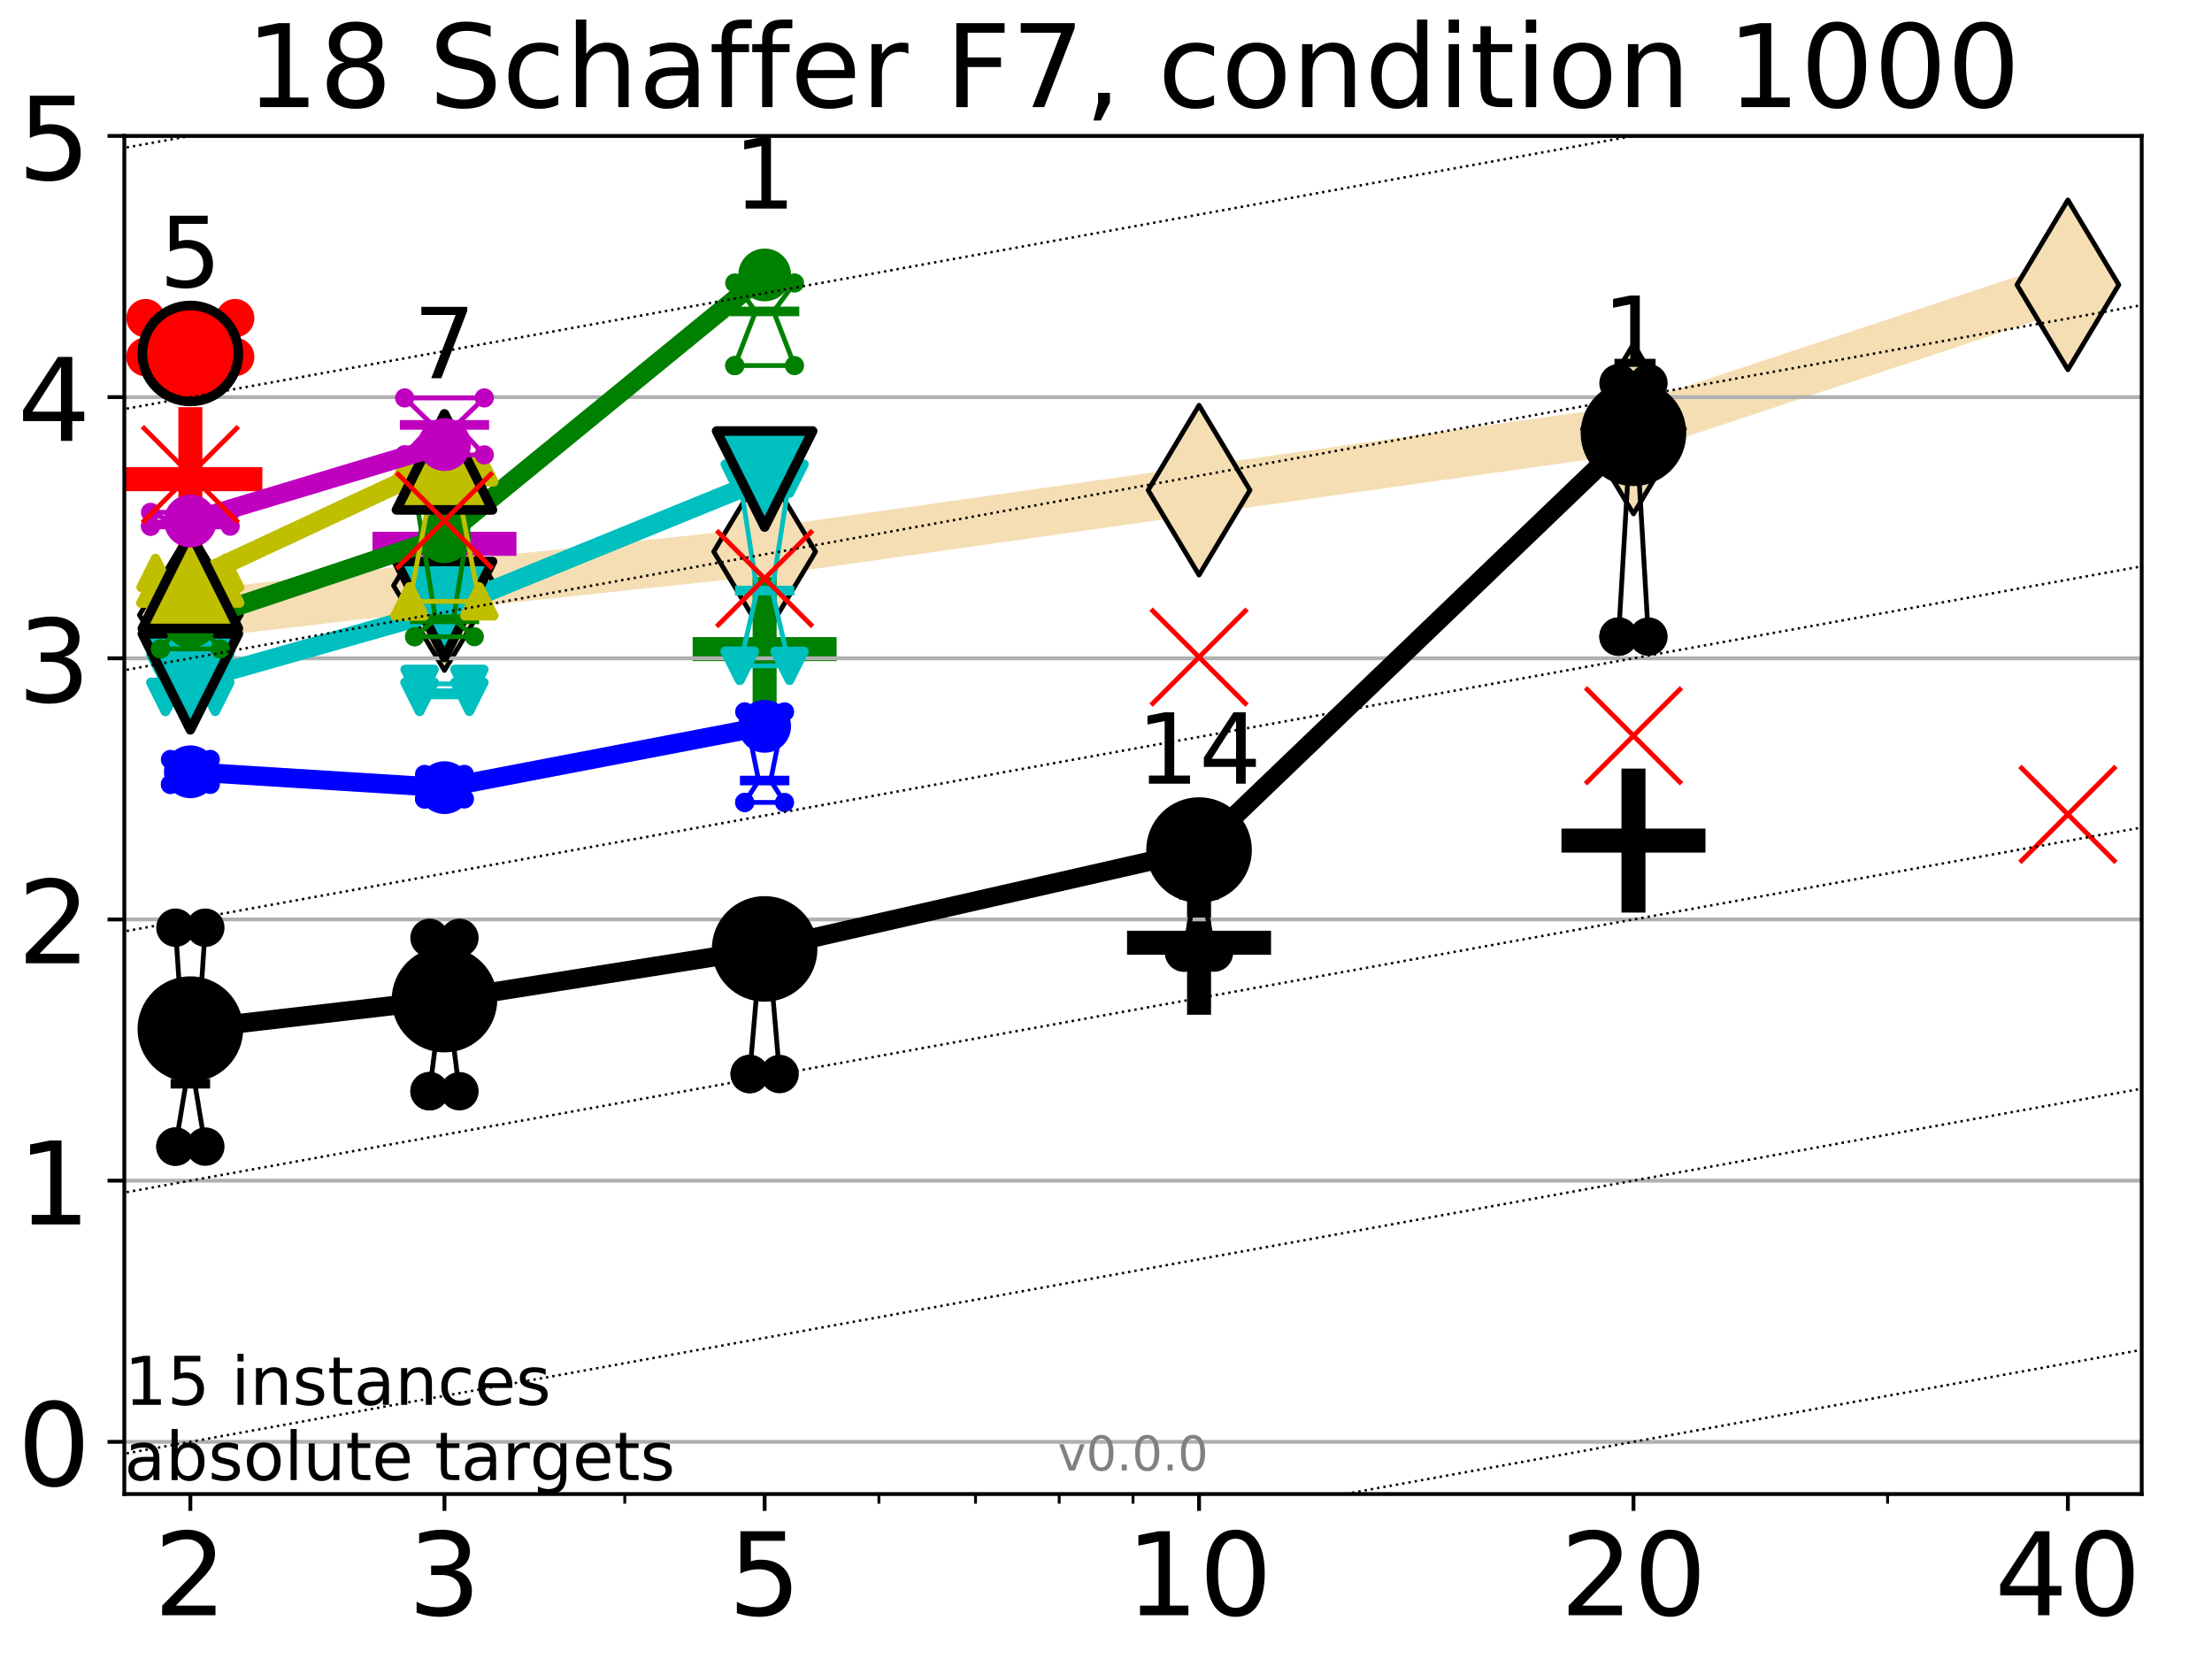 <?xml version="1.0" encoding="utf-8" standalone="no"?>
<!DOCTYPE svg PUBLIC "-//W3C//DTD SVG 1.1//EN"
  "http://www.w3.org/Graphics/SVG/1.1/DTD/svg11.dtd">
<!-- Created with matplotlib (http://matplotlib.org/) -->
<svg height="345.6pt" version="1.1" viewBox="0 0 460.8 345.6" width="460.8pt" xmlns="http://www.w3.org/2000/svg" xmlns:xlink="http://www.w3.org/1999/xlink">
 <defs>
  <style type="text/css">
*{stroke-linecap:butt;stroke-linejoin:round;}
  </style>
 </defs>
 <g id="figure_1">
  <g id="patch_1">
   <path d="M 0 345.6 
L 460.8 345.6 
L 460.8 0 
L 0 0 
z
" style="fill:#ffffff;"/>
  </g>
  <g id="axes_1">
   <g id="patch_2">
    <path d="M 25.9 311.24 
L 446.157 311.24 
L 446.157 28.32 
L 25.9 28.32 
z
" style="fill:#ffffff;"/>
   </g>
   <g id="line2d_1">
    <path clip-path="url(#pd1a1289835)" d="M 39.656 128.113 
L 92.593 121.986 
L 159.287 114.918 
L 249.784 102.11 
L 340.282 89.362 
L 430.779 59.341 
" style="fill:none;stroke:#f5deb3;stroke-linecap:square;stroke-width:10;"/>
    <defs>
     <path d="M -0 17.678 
L 10.607 0 
L 0 -17.678 
L -10.607 -0 
z
" id="m1156efa980" style="stroke:#000000;stroke-linejoin:miter;"/>
    </defs>
    <g clip-path="url(#pd1a1289835)">
     <use style="fill:#f5deb3;stroke:#000000;stroke-linejoin:miter;" x="39.656" xlink:href="#m1156efa980" y="128.113"/>
     <use style="fill:#f5deb3;stroke:#000000;stroke-linejoin:miter;" x="92.593" xlink:href="#m1156efa980" y="121.986"/>
     <use style="fill:#f5deb3;stroke:#000000;stroke-linejoin:miter;" x="159.287" xlink:href="#m1156efa980" y="114.918"/>
     <use style="fill:#f5deb3;stroke:#000000;stroke-linejoin:miter;" x="249.784" xlink:href="#m1156efa980" y="102.11"/>
     <use style="fill:#f5deb3;stroke:#000000;stroke-linejoin:miter;" x="340.282" xlink:href="#m1156efa980" y="89.362"/>
     <use style="fill:#f5deb3;stroke:#000000;stroke-linejoin:miter;" x="430.779" xlink:href="#m1156efa980" y="59.341"/>
    </g>
   </g>
   <g id="line2d_2">
    <defs>
     <path d="M -15 0 
L 15 0 
M 0 15 
L 0 -15 
" id="m9eac470876" style="stroke:#ff0000;stroke-width:5;"/>
    </defs>
    <g clip-path="url(#pd1a1289835)">
     <use style="fill:#ff0000;stroke:#ff0000;stroke-width:5;" x="39.656" xlink:href="#m9eac470876" y="99.823"/>
    </g>
   </g>
   <g id="line2d_3">
    <defs>
     <path d="M -15 0 
L 15 0 
M 0 15 
L 0 -15 
" id="mdf8e2a7290" style="stroke:#000000;stroke-width:5;"/>
    </defs>
    <g clip-path="url(#pd1a1289835)">
     <use style="stroke:#000000;stroke-width:5;" x="249.784" xlink:href="#mdf8e2a7290" y="196.391"/>
    </g>
   </g>
   <g id="line2d_4">
    <defs>
     <path d="M -15 0 
L 15 0 
M 0 15 
L 0 -15 
" id="me09bd74e2c" style="stroke:#bf00bf;stroke-width:5;"/>
    </defs>
    <g clip-path="url(#pd1a1289835)">
     <use style="fill:#bf00bf;stroke:#bf00bf;stroke-width:5;" x="92.593" xlink:href="#me09bd74e2c" y="113.293"/>
    </g>
   </g>
   <g id="line2d_5">
    <g clip-path="url(#pd1a1289835)">
     <use style="stroke:#000000;stroke-width:5;" x="340.282" xlink:href="#mdf8e2a7290" y="175.112"/>
    </g>
   </g>
   <g id="line2d_6">
    <defs>
     <path d="M -15 0 
L 15 0 
M 0 15 
L 0 -15 
" id="m0d8ef56f5f" style="stroke:#008000;stroke-width:5;"/>
    </defs>
    <g clip-path="url(#pd1a1289835)">
     <use style="fill:#008000;stroke:#008000;stroke-width:5;" x="159.287" xlink:href="#m0d8ef56f5f" y="135.225"/>
    </g>
   </g>
   <g id="matplotlib.axis_1">
    <g id="xtick_1">
     <g id="line2d_7">
      <defs>
       <path d="M 0 0 
L 0 3.5 
" id="m0db4a93453" style="stroke:#000000;stroke-width:0.8;"/>
      </defs>
      <g>
       <use style="stroke:#000000;stroke-width:0.8;" x="39.656" xlink:href="#m0db4a93453" y="311.24"/>
      </g>
     </g>
     <g id="text_1">
      <!-- 2 -->
      <defs>
       <path d="M 19.188 8.297 
L 53.609 8.297 
L 53.609 0 
L 7.328 0 
L 7.328 8.297 
Q 12.938 14.109 22.625 23.891 
Q 32.328 33.688 34.812 36.531 
Q 39.547 41.844 41.422 45.531 
Q 43.312 49.219 43.312 52.781 
Q 43.312 58.594 39.234 62.25 
Q 35.156 65.922 28.609 65.922 
Q 23.969 65.922 18.812 64.312 
Q 13.672 62.703 7.812 59.422 
L 7.812 69.391 
Q 13.766 71.781 18.938 73 
Q 24.125 74.219 28.422 74.219 
Q 39.75 74.219 46.484 68.547 
Q 53.219 62.891 53.219 53.422 
Q 53.219 48.922 51.531 44.891 
Q 49.859 40.875 45.406 35.406 
Q 44.188 33.984 37.641 27.219 
Q 31.109 20.453 19.188 8.297 
z
" id="DejaVuSans-32"/>
      </defs>
      <g transform="translate(32.021 336.476)scale(0.24 -0.24)">
       <use xlink:href="#DejaVuSans-32"/>
      </g>
     </g>
    </g>
    <g id="xtick_2">
     <g id="line2d_8">
      <g>
       <use style="stroke:#000000;stroke-width:0.8;" x="92.593" xlink:href="#m0db4a93453" y="311.24"/>
      </g>
     </g>
     <g id="text_2">
      <!-- 3 -->
      <defs>
       <path d="M 40.578 39.312 
Q 47.656 37.797 51.625 33 
Q 55.609 28.219 55.609 21.188 
Q 55.609 10.406 48.188 4.484 
Q 40.766 -1.422 27.094 -1.422 
Q 22.516 -1.422 17.656 -0.516 
Q 12.797 0.391 7.625 2.203 
L 7.625 11.719 
Q 11.719 9.328 16.594 8.109 
Q 21.484 6.891 26.812 6.891 
Q 36.078 6.891 40.938 10.547 
Q 45.797 14.203 45.797 21.188 
Q 45.797 27.641 41.281 31.266 
Q 36.766 34.906 28.719 34.906 
L 20.219 34.906 
L 20.219 43.016 
L 29.109 43.016 
Q 36.375 43.016 40.234 45.922 
Q 44.094 48.828 44.094 54.297 
Q 44.094 59.906 40.109 62.906 
Q 36.141 65.922 28.719 65.922 
Q 24.656 65.922 20.016 65.031 
Q 15.375 64.156 9.812 62.312 
L 9.812 71.094 
Q 15.438 72.656 20.344 73.438 
Q 25.25 74.219 29.594 74.219 
Q 40.828 74.219 47.359 69.109 
Q 53.906 64.016 53.906 55.328 
Q 53.906 49.266 50.438 45.094 
Q 46.969 40.922 40.578 39.312 
z
" id="DejaVuSans-33"/>
      </defs>
      <g transform="translate(84.958 336.476)scale(0.24 -0.24)">
       <use xlink:href="#DejaVuSans-33"/>
      </g>
     </g>
    </g>
    <g id="xtick_3">
     <g id="line2d_9">
      <g>
       <use style="stroke:#000000;stroke-width:0.8;" x="159.287" xlink:href="#m0db4a93453" y="311.24"/>
      </g>
     </g>
     <g id="text_3">
      <!-- 5 -->
      <defs>
       <path d="M 10.797 72.906 
L 49.516 72.906 
L 49.516 64.594 
L 19.828 64.594 
L 19.828 46.734 
Q 21.969 47.469 24.109 47.828 
Q 26.266 48.188 28.422 48.188 
Q 40.625 48.188 47.75 41.5 
Q 54.891 34.812 54.891 23.391 
Q 54.891 11.625 47.562 5.094 
Q 40.234 -1.422 26.906 -1.422 
Q 22.312 -1.422 17.547 -0.641 
Q 12.797 0.141 7.719 1.703 
L 7.719 11.625 
Q 12.109 9.234 16.797 8.062 
Q 21.484 6.891 26.703 6.891 
Q 35.156 6.891 40.078 11.328 
Q 45.016 15.766 45.016 23.391 
Q 45.016 31 40.078 35.438 
Q 35.156 39.891 26.703 39.891 
Q 22.75 39.891 18.812 39.016 
Q 14.891 38.141 10.797 36.281 
z
" id="DejaVuSans-35"/>
      </defs>
      <g transform="translate(151.652 336.476)scale(0.24 -0.24)">
       <use xlink:href="#DejaVuSans-35"/>
      </g>
     </g>
    </g>
    <g id="xtick_4">
     <g id="line2d_10">
      <g>
       <use style="stroke:#000000;stroke-width:0.8;" x="249.784" xlink:href="#m0db4a93453" y="311.24"/>
      </g>
     </g>
     <g id="text_4">
      <!-- 10 -->
      <defs>
       <path d="M 12.406 8.297 
L 28.516 8.297 
L 28.516 63.922 
L 10.984 60.406 
L 10.984 69.391 
L 28.422 72.906 
L 38.281 72.906 
L 38.281 8.297 
L 54.391 8.297 
L 54.391 0 
L 12.406 0 
z
" id="DejaVuSans-31"/>
       <path d="M 31.781 66.406 
Q 24.172 66.406 20.328 58.906 
Q 16.5 51.422 16.5 36.375 
Q 16.5 21.391 20.328 13.891 
Q 24.172 6.391 31.781 6.391 
Q 39.453 6.391 43.281 13.891 
Q 47.125 21.391 47.125 36.375 
Q 47.125 51.422 43.281 58.906 
Q 39.453 66.406 31.781 66.406 
z
M 31.781 74.219 
Q 44.047 74.219 50.516 64.516 
Q 56.984 54.828 56.984 36.375 
Q 56.984 17.969 50.516 8.266 
Q 44.047 -1.422 31.781 -1.422 
Q 19.531 -1.422 13.062 8.266 
Q 6.594 17.969 6.594 36.375 
Q 6.594 54.828 13.062 64.516 
Q 19.531 74.219 31.781 74.219 
z
" id="DejaVuSans-30"/>
      </defs>
      <g transform="translate(234.514 336.476)scale(0.24 -0.24)">
       <use xlink:href="#DejaVuSans-31"/>
       <use x="63.623" xlink:href="#DejaVuSans-30"/>
      </g>
     </g>
    </g>
    <g id="xtick_5">
     <g id="line2d_11">
      <g>
       <use style="stroke:#000000;stroke-width:0.8;" x="340.282" xlink:href="#m0db4a93453" y="311.24"/>
      </g>
     </g>
     <g id="text_5">
      <!-- 20 -->
      <g transform="translate(325.012 336.476)scale(0.24 -0.24)">
       <use xlink:href="#DejaVuSans-32"/>
       <use x="63.623" xlink:href="#DejaVuSans-30"/>
      </g>
     </g>
    </g>
    <g id="xtick_6">
     <g id="line2d_12">
      <g>
       <use style="stroke:#000000;stroke-width:0.8;" x="430.779" xlink:href="#m0db4a93453" y="311.24"/>
      </g>
     </g>
     <g id="text_6">
      <!-- 40 -->
      <defs>
       <path d="M 37.797 64.312 
L 12.891 25.391 
L 37.797 25.391 
z
M 35.203 72.906 
L 47.609 72.906 
L 47.609 25.391 
L 58.016 25.391 
L 58.016 17.188 
L 47.609 17.188 
L 47.609 0 
L 37.797 0 
L 37.797 17.188 
L 4.891 17.188 
L 4.891 26.703 
z
" id="DejaVuSans-34"/>
      </defs>
      <g transform="translate(415.509 336.476)scale(0.24 -0.24)">
       <use xlink:href="#DejaVuSans-34"/>
       <use x="63.623" xlink:href="#DejaVuSans-30"/>
      </g>
     </g>
    </g>
    <g id="xtick_7">
     <g id="line2d_13">
      <defs>
       <path d="M 0 0 
L 0 2 
" id="m638cf1b3ae" style="stroke:#000000;stroke-width:0.6;"/>
      </defs>
      <g>
       <use style="stroke:#000000;stroke-width:0.6;" x="39.656" xlink:href="#m638cf1b3ae" y="311.24"/>
      </g>
     </g>
    </g>
    <g id="xtick_8">
     <g id="line2d_14">
      <g>
       <use style="stroke:#000000;stroke-width:0.6;" x="92.593" xlink:href="#m638cf1b3ae" y="311.24"/>
      </g>
     </g>
    </g>
    <g id="xtick_9">
     <g id="line2d_15">
      <g>
       <use style="stroke:#000000;stroke-width:0.6;" x="130.153" xlink:href="#m638cf1b3ae" y="311.24"/>
      </g>
     </g>
    </g>
    <g id="xtick_10">
     <g id="line2d_16">
      <g>
       <use style="stroke:#000000;stroke-width:0.6;" x="159.287" xlink:href="#m638cf1b3ae" y="311.24"/>
      </g>
     </g>
    </g>
    <g id="xtick_11">
     <g id="line2d_17">
      <g>
       <use style="stroke:#000000;stroke-width:0.6;" x="183.091" xlink:href="#m638cf1b3ae" y="311.24"/>
      </g>
     </g>
    </g>
    <g id="xtick_12">
     <g id="line2d_18">
      <g>
       <use style="stroke:#000000;stroke-width:0.6;" x="203.217" xlink:href="#m638cf1b3ae" y="311.24"/>
      </g>
     </g>
    </g>
    <g id="xtick_13">
     <g id="line2d_19">
      <g>
       <use style="stroke:#000000;stroke-width:0.6;" x="220.651" xlink:href="#m638cf1b3ae" y="311.24"/>
      </g>
     </g>
    </g>
    <g id="xtick_14">
     <g id="line2d_20">
      <g>
       <use style="stroke:#000000;stroke-width:0.6;" x="236.029" xlink:href="#m638cf1b3ae" y="311.24"/>
      </g>
     </g>
    </g>
    <g id="xtick_15">
     <g id="line2d_21">
      <g>
       <use style="stroke:#000000;stroke-width:0.6;" x="340.282" xlink:href="#m638cf1b3ae" y="311.24"/>
      </g>
     </g>
    </g>
    <g id="xtick_16">
     <g id="line2d_22">
      <g>
       <use style="stroke:#000000;stroke-width:0.6;" x="393.219" xlink:href="#m638cf1b3ae" y="311.24"/>
      </g>
     </g>
    </g>
    <g id="xtick_17">
     <g id="line2d_23">
      <g>
       <use style="stroke:#000000;stroke-width:0.6;" x="430.779" xlink:href="#m638cf1b3ae" y="311.24"/>
      </g>
     </g>
    </g>
   </g>
   <g id="matplotlib.axis_2">
    <g id="ytick_1">
     <g id="line2d_24">
      <path clip-path="url(#pd1a1289835)" d="M 25.9 300.358 
L 446.157 300.358 
" style="fill:none;stroke:#b0b0b0;stroke-linecap:square;stroke-width:0.8;"/>
     </g>
     <g id="line2d_25">
      <defs>
       <path d="M 0 0 
L -3.5 0 
" id="mc9bc22f201" style="stroke:#000000;stroke-width:0.8;"/>
      </defs>
      <g>
       <use style="stroke:#000000;stroke-width:0.8;" x="25.9" xlink:href="#mc9bc22f201" y="300.358"/>
      </g>
     </g>
     <g id="text_7">
      <!-- 0 -->
      <g transform="translate(3.63 309.477)scale(0.24 -0.24)">
       <use xlink:href="#DejaVuSans-30"/>
      </g>
     </g>
    </g>
    <g id="ytick_2">
     <g id="line2d_26">
      <path clip-path="url(#pd1a1289835)" d="M 25.9 245.951 
L 446.157 245.951 
" style="fill:none;stroke:#b0b0b0;stroke-linecap:square;stroke-width:0.8;"/>
     </g>
     <g id="line2d_27">
      <g>
       <use style="stroke:#000000;stroke-width:0.8;" x="25.9" xlink:href="#mc9bc22f201" y="245.951"/>
      </g>
     </g>
     <g id="text_8">
      <!-- 1 -->
      <g transform="translate(3.63 255.069)scale(0.24 -0.24)">
       <use xlink:href="#DejaVuSans-31"/>
      </g>
     </g>
    </g>
    <g id="ytick_3">
     <g id="line2d_28">
      <path clip-path="url(#pd1a1289835)" d="M 25.9 191.543 
L 446.157 191.543 
" style="fill:none;stroke:#b0b0b0;stroke-linecap:square;stroke-width:0.8;"/>
     </g>
     <g id="line2d_29">
      <g>
       <use style="stroke:#000000;stroke-width:0.8;" x="25.9" xlink:href="#mc9bc22f201" y="191.543"/>
      </g>
     </g>
     <g id="text_9">
      <!-- 2 -->
      <g transform="translate(3.63 200.661)scale(0.24 -0.24)">
       <use xlink:href="#DejaVuSans-32"/>
      </g>
     </g>
    </g>
    <g id="ytick_4">
     <g id="line2d_30">
      <path clip-path="url(#pd1a1289835)" d="M 25.9 137.135 
L 446.157 137.135 
" style="fill:none;stroke:#b0b0b0;stroke-linecap:square;stroke-width:0.8;"/>
     </g>
     <g id="line2d_31">
      <g>
       <use style="stroke:#000000;stroke-width:0.8;" x="25.9" xlink:href="#mc9bc22f201" y="137.135"/>
      </g>
     </g>
     <g id="text_10">
      <!-- 3 -->
      <g transform="translate(3.63 146.254)scale(0.24 -0.24)">
       <use xlink:href="#DejaVuSans-33"/>
      </g>
     </g>
    </g>
    <g id="ytick_5">
     <g id="line2d_32">
      <path clip-path="url(#pd1a1289835)" d="M 25.9 82.728 
L 446.157 82.728 
" style="fill:none;stroke:#b0b0b0;stroke-linecap:square;stroke-width:0.8;"/>
     </g>
     <g id="line2d_33">
      <g>
       <use style="stroke:#000000;stroke-width:0.8;" x="25.9" xlink:href="#mc9bc22f201" y="82.728"/>
      </g>
     </g>
     <g id="text_11">
      <!-- 4 -->
      <g transform="translate(3.63 91.846)scale(0.24 -0.24)">
       <use xlink:href="#DejaVuSans-34"/>
      </g>
     </g>
    </g>
    <g id="ytick_6">
     <g id="line2d_34">
      <path clip-path="url(#pd1a1289835)" d="M 25.9 28.32 
L 446.157 28.32 
" style="fill:none;stroke:#b0b0b0;stroke-linecap:square;stroke-width:0.8;"/>
     </g>
     <g id="line2d_35">
      <g>
       <use style="stroke:#000000;stroke-width:0.8;" x="25.9" xlink:href="#mc9bc22f201" y="28.32"/>
      </g>
     </g>
     <g id="text_12">
      <!-- 5 -->
      <g transform="translate(3.63 37.438)scale(0.24 -0.24)">
       <use xlink:href="#DejaVuSans-35"/>
      </g>
     </g>
    </g>
   </g>
   <g id="line2d_36">
    <path clip-path="url(#pd1a1289835)" d="M 36.545 238.86 
L 38.723 225.762 
L 36.545 193.258 
L 42.767 193.258 
L 40.589 225.762 
L 42.767 238.86 
L 36.545 238.86 
" style="fill:none;stroke:#000000;stroke-linecap:square;"/>
   </g>
   <g id="line2d_37">
    <path clip-path="url(#pd1a1289835)" d="M 36.545 238.86 
L 42.767 238.86 
L 42.767 193.258 
L 36.545 193.258 
L 36.545 238.86 
" style="fill:none;"/>
    <defs>
     <path d="M 0 3 
C 0.796 3 1.559 2.684 2.121 2.121 
C 2.684 1.559 3 0.796 3 0 
C 3 -0.796 2.684 -1.559 2.121 -2.121 
C 1.559 -2.684 0.796 -3 0 -3 
C -0.796 -3 -1.559 -2.684 -2.121 -2.121 
C -2.684 -1.559 -3 -0.796 -3 0 
C -3 0.796 -2.684 1.559 -2.121 2.121 
C -1.559 2.684 -0.796 3 0 3 
z
" id="m4178c1c3e7" style="stroke:#000000;stroke-width:2;"/>
    </defs>
    <g clip-path="url(#pd1a1289835)">
     <use style="stroke:#000000;stroke-width:2;" x="36.545" xlink:href="#m4178c1c3e7" y="238.86"/>
     <use style="stroke:#000000;stroke-width:2;" x="42.767" xlink:href="#m4178c1c3e7" y="238.86"/>
     <use style="stroke:#000000;stroke-width:2;" x="42.767" xlink:href="#m4178c1c3e7" y="193.258"/>
     <use style="stroke:#000000;stroke-width:2;" x="36.545" xlink:href="#m4178c1c3e7" y="193.258"/>
     <use style="stroke:#000000;stroke-width:2;" x="36.545" xlink:href="#m4178c1c3e7" y="238.86"/>
    </g>
   </g>
   <g id="line2d_38">
    <path clip-path="url(#pd1a1289835)" d="M 36.545 225.762 
L 42.767 225.762 
" style="fill:none;stroke:#000000;stroke-linecap:square;stroke-width:2;"/>
   </g>
   <g id="line2d_39">
    <path clip-path="url(#pd1a1289835)" d="M 89.483 227.32 
L 91.66 210.237 
L 89.483 195.383 
L 95.704 195.383 
L 93.527 210.237 
L 95.704 227.32 
L 89.483 227.32 
" style="fill:none;stroke:#000000;stroke-linecap:square;"/>
   </g>
   <g id="line2d_40">
    <path clip-path="url(#pd1a1289835)" d="M 89.483 227.32 
L 95.704 227.32 
L 95.704 195.383 
L 89.483 195.383 
L 89.483 227.32 
" style="fill:none;"/>
    <g clip-path="url(#pd1a1289835)">
     <use style="stroke:#000000;stroke-width:2;" x="89.483" xlink:href="#m4178c1c3e7" y="227.32"/>
     <use style="stroke:#000000;stroke-width:2;" x="95.704" xlink:href="#m4178c1c3e7" y="227.32"/>
     <use style="stroke:#000000;stroke-width:2;" x="95.704" xlink:href="#m4178c1c3e7" y="195.383"/>
     <use style="stroke:#000000;stroke-width:2;" x="89.483" xlink:href="#m4178c1c3e7" y="195.383"/>
     <use style="stroke:#000000;stroke-width:2;" x="89.483" xlink:href="#m4178c1c3e7" y="227.32"/>
    </g>
   </g>
   <g id="line2d_41">
    <path clip-path="url(#pd1a1289835)" d="M 89.483 210.237 
L 95.704 210.237 
" style="fill:none;stroke:#000000;stroke-linecap:square;stroke-width:2;"/>
   </g>
   <g id="line2d_42">
    <path clip-path="url(#pd1a1289835)" d="M 156.176 223.739 
L 158.354 198.435 
L 156.176 193.668 
L 162.398 193.668 
L 160.22 198.435 
L 162.398 223.739 
L 156.176 223.739 
" style="fill:none;stroke:#000000;stroke-linecap:square;"/>
   </g>
   <g id="line2d_43">
    <path clip-path="url(#pd1a1289835)" d="M 156.176 223.739 
L 162.398 223.739 
L 162.398 193.668 
L 156.176 193.668 
L 156.176 223.739 
" style="fill:none;"/>
    <g clip-path="url(#pd1a1289835)">
     <use style="stroke:#000000;stroke-width:2;" x="156.176" xlink:href="#m4178c1c3e7" y="223.739"/>
     <use style="stroke:#000000;stroke-width:2;" x="162.398" xlink:href="#m4178c1c3e7" y="223.739"/>
     <use style="stroke:#000000;stroke-width:2;" x="162.398" xlink:href="#m4178c1c3e7" y="193.668"/>
     <use style="stroke:#000000;stroke-width:2;" x="156.176" xlink:href="#m4178c1c3e7" y="193.668"/>
     <use style="stroke:#000000;stroke-width:2;" x="156.176" xlink:href="#m4178c1c3e7" y="223.739"/>
    </g>
   </g>
   <g id="line2d_44">
    <path clip-path="url(#pd1a1289835)" d="M 156.176 198.435 
L 162.398 198.435 
" style="fill:none;stroke:#000000;stroke-linecap:square;stroke-width:2;"/>
   </g>
   <g id="line2d_45">
    <path clip-path="url(#pd1a1289835)" d="M 246.673 198.435 
L 248.851 186.422 
L 246.673 175.118 
L 252.895 175.118 
L 250.718 186.422 
L 252.895 198.435 
L 246.673 198.435 
" style="fill:none;stroke:#000000;stroke-linecap:square;"/>
   </g>
   <g id="line2d_46">
    <path clip-path="url(#pd1a1289835)" d="M 246.673 198.435 
L 252.895 198.435 
L 252.895 175.118 
L 246.673 175.118 
L 246.673 198.435 
" style="fill:none;"/>
    <g clip-path="url(#pd1a1289835)">
     <use style="stroke:#000000;stroke-width:2;" x="246.673" xlink:href="#m4178c1c3e7" y="198.435"/>
     <use style="stroke:#000000;stroke-width:2;" x="252.895" xlink:href="#m4178c1c3e7" y="198.435"/>
     <use style="stroke:#000000;stroke-width:2;" x="252.895" xlink:href="#m4178c1c3e7" y="175.118"/>
     <use style="stroke:#000000;stroke-width:2;" x="246.673" xlink:href="#m4178c1c3e7" y="175.118"/>
     <use style="stroke:#000000;stroke-width:2;" x="246.673" xlink:href="#m4178c1c3e7" y="198.435"/>
    </g>
   </g>
   <g id="line2d_47">
    <path clip-path="url(#pd1a1289835)" d="M 246.673 186.422 
L 252.895 186.422 
" style="fill:none;stroke:#000000;stroke-linecap:square;stroke-width:2;"/>
   </g>
   <g id="line2d_48">
    <path clip-path="url(#pd1a1289835)" d="M 337.171 132.621 
L 339.349 95.779 
L 337.171 79.816 
L 343.393 79.816 
L 341.215 95.779 
L 343.393 132.621 
L 337.171 132.621 
" style="fill:none;stroke:#000000;stroke-linecap:square;"/>
   </g>
   <g id="line2d_49">
    <path clip-path="url(#pd1a1289835)" d="M 337.171 132.621 
L 343.393 132.621 
L 343.393 79.816 
L 337.171 79.816 
L 337.171 132.621 
" style="fill:none;"/>
    <g clip-path="url(#pd1a1289835)">
     <use style="stroke:#000000;stroke-width:2;" x="337.171" xlink:href="#m4178c1c3e7" y="132.621"/>
     <use style="stroke:#000000;stroke-width:2;" x="343.393" xlink:href="#m4178c1c3e7" y="132.621"/>
     <use style="stroke:#000000;stroke-width:2;" x="343.393" xlink:href="#m4178c1c3e7" y="79.816"/>
     <use style="stroke:#000000;stroke-width:2;" x="337.171" xlink:href="#m4178c1c3e7" y="79.816"/>
     <use style="stroke:#000000;stroke-width:2;" x="337.171" xlink:href="#m4178c1c3e7" y="132.621"/>
    </g>
   </g>
   <g id="line2d_50">
    <path clip-path="url(#pd1a1289835)" d="M 337.171 95.779 
L 343.393 95.779 
" style="fill:none;stroke:#000000;stroke-linecap:square;stroke-width:2;"/>
   </g>
   <g id="line2d_51">
    <path clip-path="url(#pd1a1289835)" d="M 39.656 214.385 
L 92.593 208.239 
" style="fill:none;stroke:#000000;stroke-linecap:square;stroke-width:4;"/>
   </g>
   <g id="line2d_52">
    <path clip-path="url(#pd1a1289835)" d="M 92.593 208.239 
L 159.287 197.674 
" style="fill:none;stroke:#000000;stroke-linecap:square;stroke-width:4;"/>
   </g>
   <g id="line2d_53">
    <path clip-path="url(#pd1a1289835)" d="M 159.287 197.674 
L 249.784 177.082 
" style="fill:none;stroke:#000000;stroke-linecap:square;stroke-width:4;"/>
   </g>
   <g id="line2d_54">
    <path clip-path="url(#pd1a1289835)" d="M 249.784 177.082 
L 340.282 90.258 
" style="fill:none;stroke:#000000;stroke-linecap:square;stroke-width:4;"/>
   </g>
   <g id="line2d_55">
    <path clip-path="url(#pd1a1289835)" d="M 39.656 214.385 
L 92.593 208.239 
L 159.287 197.674 
L 249.784 177.082 
L 340.282 90.258 
" style="fill:none;"/>
    <defs>
     <path d="M 0 10 
C 2.652 10 5.196 8.946 7.071 7.071 
C 8.946 5.196 10 2.652 10 0 
C 10 -2.652 8.946 -5.196 7.071 -7.071 
C 5.196 -8.946 2.652 -10 0 -10 
C -2.652 -10 -5.196 -8.946 -7.071 -7.071 
C -8.946 -5.196 -10 -2.652 -10 0 
C -10 2.652 -8.946 5.196 -7.071 7.071 
C -5.196 8.946 -2.652 10 0 10 
z
" id="ma7281e36b6" style="stroke:#000000;stroke-width:2;"/>
    </defs>
    <g clip-path="url(#pd1a1289835)">
     <use style="stroke:#000000;stroke-width:2;" x="39.656" xlink:href="#ma7281e36b6" y="214.385"/>
     <use style="stroke:#000000;stroke-width:2;" x="92.593" xlink:href="#ma7281e36b6" y="208.239"/>
     <use style="stroke:#000000;stroke-width:2;" x="159.287" xlink:href="#ma7281e36b6" y="197.674"/>
     <use style="stroke:#000000;stroke-width:2;" x="249.784" xlink:href="#ma7281e36b6" y="177.082"/>
     <use style="stroke:#000000;stroke-width:2;" x="340.282" xlink:href="#ma7281e36b6" y="90.258"/>
    </g>
   </g>
   <g id="line2d_56">
    <path clip-path="url(#pd1a1289835)" d="M 35.508 163.404 
L 38.412 158.203 
L 35.508 158.203 
L 43.804 158.203 
L 40.9 158.203 
L 43.804 163.404 
L 35.508 163.404 
" style="fill:none;stroke:#0000ff;stroke-linecap:square;"/>
   </g>
   <g id="line2d_57">
    <path clip-path="url(#pd1a1289835)" d="M 35.508 163.404 
L 43.804 163.404 
L 43.804 158.203 
L 35.508 158.203 
L 35.508 163.404 
" style="fill:none;"/>
    <defs>
     <path d="M 0 1.5 
C 0.398 1.5 0.779 1.342 1.061 1.061 
C 1.342 0.779 1.5 0.398 1.5 0 
C 1.5 -0.398 1.342 -0.779 1.061 -1.061 
C 0.779 -1.342 0.398 -1.5 0 -1.5 
C -0.398 -1.5 -0.779 -1.342 -1.061 -1.061 
C -1.342 -0.779 -1.5 -0.398 -1.5 0 
C -1.5 0.398 -1.342 0.779 -1.061 1.061 
C -0.779 1.342 -0.398 1.5 0 1.5 
z
" id="mc3d9878b0c" style="stroke:#0000ff;"/>
    </defs>
    <g clip-path="url(#pd1a1289835)">
     <use style="fill:#0000ff;stroke:#0000ff;" x="35.508" xlink:href="#mc3d9878b0c" y="163.404"/>
     <use style="fill:#0000ff;stroke:#0000ff;" x="43.804" xlink:href="#mc3d9878b0c" y="163.404"/>
     <use style="fill:#0000ff;stroke:#0000ff;" x="43.804" xlink:href="#mc3d9878b0c" y="158.203"/>
     <use style="fill:#0000ff;stroke:#0000ff;" x="35.508" xlink:href="#mc3d9878b0c" y="158.203"/>
     <use style="fill:#0000ff;stroke:#0000ff;" x="35.508" xlink:href="#mc3d9878b0c" y="163.404"/>
    </g>
   </g>
   <g id="line2d_58">
    <path clip-path="url(#pd1a1289835)" d="M 35.508 158.203 
L 43.804 158.203 
" style="fill:none;stroke:#0000ff;stroke-linecap:square;stroke-width:2;"/>
   </g>
   <g id="line2d_59">
    <path clip-path="url(#pd1a1289835)" d="M 88.446 166.439 
L 91.349 163.071 
L 88.446 161.32 
L 96.741 161.32 
L 93.838 163.071 
L 96.741 166.439 
L 88.446 166.439 
" style="fill:none;stroke:#0000ff;stroke-linecap:square;"/>
   </g>
   <g id="line2d_60">
    <path clip-path="url(#pd1a1289835)" d="M 88.446 166.439 
L 96.741 166.439 
L 96.741 161.32 
L 88.446 161.32 
L 88.446 166.439 
" style="fill:none;"/>
    <g clip-path="url(#pd1a1289835)">
     <use style="fill:#0000ff;stroke:#0000ff;" x="88.446" xlink:href="#mc3d9878b0c" y="166.439"/>
     <use style="fill:#0000ff;stroke:#0000ff;" x="96.741" xlink:href="#mc3d9878b0c" y="166.439"/>
     <use style="fill:#0000ff;stroke:#0000ff;" x="96.741" xlink:href="#mc3d9878b0c" y="161.32"/>
     <use style="fill:#0000ff;stroke:#0000ff;" x="88.446" xlink:href="#mc3d9878b0c" y="161.32"/>
     <use style="fill:#0000ff;stroke:#0000ff;" x="88.446" xlink:href="#mc3d9878b0c" y="166.439"/>
    </g>
   </g>
   <g id="line2d_61">
    <path clip-path="url(#pd1a1289835)" d="M 88.446 163.071 
L 96.741 163.071 
" style="fill:none;stroke:#0000ff;stroke-linecap:square;stroke-width:2;"/>
   </g>
   <g id="line2d_62">
    <path clip-path="url(#pd1a1289835)" d="M 155.139 167.164 
L 158.043 162.599 
L 155.139 148.294 
L 163.435 148.294 
L 160.531 162.599 
L 163.435 167.164 
L 155.139 167.164 
" style="fill:none;stroke:#0000ff;stroke-linecap:square;"/>
   </g>
   <g id="line2d_63">
    <path clip-path="url(#pd1a1289835)" d="M 155.139 167.164 
L 163.435 167.164 
L 163.435 148.294 
L 155.139 148.294 
L 155.139 167.164 
" style="fill:none;"/>
    <g clip-path="url(#pd1a1289835)">
     <use style="fill:#0000ff;stroke:#0000ff;" x="155.139" xlink:href="#mc3d9878b0c" y="167.164"/>
     <use style="fill:#0000ff;stroke:#0000ff;" x="163.435" xlink:href="#mc3d9878b0c" y="167.164"/>
     <use style="fill:#0000ff;stroke:#0000ff;" x="163.435" xlink:href="#mc3d9878b0c" y="148.294"/>
     <use style="fill:#0000ff;stroke:#0000ff;" x="155.139" xlink:href="#mc3d9878b0c" y="148.294"/>
     <use style="fill:#0000ff;stroke:#0000ff;" x="155.139" xlink:href="#mc3d9878b0c" y="167.164"/>
    </g>
   </g>
   <g id="line2d_64">
    <path clip-path="url(#pd1a1289835)" d="M 155.139 162.599 
L 163.435 162.599 
" style="fill:none;stroke:#0000ff;stroke-linecap:square;stroke-width:2;"/>
   </g>
   <g id="line2d_65">
    <path clip-path="url(#pd1a1289835)" d="M 39.656 160.778 
L 92.593 164.08 
" style="fill:none;stroke:#0000ff;stroke-linecap:square;stroke-width:4;"/>
   </g>
   <g id="line2d_66">
    <path clip-path="url(#pd1a1289835)" d="M 92.593 164.08 
L 159.287 151.31 
" style="fill:none;stroke:#0000ff;stroke-linecap:square;stroke-width:4;"/>
   </g>
   <g id="line2d_67">
    <path clip-path="url(#pd1a1289835)" d="M 39.656 160.778 
L 92.593 164.08 
L 159.287 151.31 
" style="fill:none;"/>
    <defs>
     <path d="M 0 5 
C 1.326 5 2.598 4.473 3.536 3.536 
C 4.473 2.598 5 1.326 5 0 
C 5 -1.326 4.473 -2.598 3.536 -3.536 
C 2.598 -4.473 1.326 -5 0 -5 
C -1.326 -5 -2.598 -4.473 -3.536 -3.536 
C -4.473 -2.598 -5 -1.326 -5 0 
C -5 1.326 -4.473 2.598 -3.536 3.536 
C -2.598 4.473 -1.326 5 0 5 
z
" id="m82d57c781a" style="stroke:#0000ff;"/>
    </defs>
    <g clip-path="url(#pd1a1289835)">
     <use style="fill:#0000ff;stroke:#0000ff;" x="39.656" xlink:href="#m82d57c781a" y="160.778"/>
     <use style="fill:#0000ff;stroke:#0000ff;" x="92.593" xlink:href="#m82d57c781a" y="164.08"/>
     <use style="fill:#0000ff;stroke:#0000ff;" x="159.287" xlink:href="#m82d57c781a" y="151.31"/>
    </g>
   </g>
   <g id="line2d_68">
    <path clip-path="url(#pd1a1289835)" d="M 34.471 145.178 
L 38.1 143.831 
L 34.471 139.403 
L 44.841 139.403 
L 41.211 143.831 
L 44.841 145.178 
L 34.471 145.178 
" style="fill:none;stroke:#00bfbf;stroke-linecap:square;"/>
   </g>
   <g id="line2d_69">
    <path clip-path="url(#pd1a1289835)" d="M 34.471 145.178 
L 44.841 145.178 
L 44.841 139.403 
L 34.471 139.403 
L 34.471 145.178 
" style="fill:none;"/>
    <defs>
     <path d="M -0 3 
L 3 -3 
L -3 -3 
z
" id="m726536c618" style="stroke:#00bfbf;stroke-linejoin:miter;stroke-width:2;"/>
    </defs>
    <g clip-path="url(#pd1a1289835)">
     <use style="fill:#00bfbf;stroke:#00bfbf;stroke-linejoin:miter;stroke-width:2;" x="34.471" xlink:href="#m726536c618" y="145.178"/>
     <use style="fill:#00bfbf;stroke:#00bfbf;stroke-linejoin:miter;stroke-width:2;" x="44.841" xlink:href="#m726536c618" y="145.178"/>
     <use style="fill:#00bfbf;stroke:#00bfbf;stroke-linejoin:miter;stroke-width:2;" x="44.841" xlink:href="#m726536c618" y="139.403"/>
     <use style="fill:#00bfbf;stroke:#00bfbf;stroke-linejoin:miter;stroke-width:2;" x="34.471" xlink:href="#m726536c618" y="139.403"/>
     <use style="fill:#00bfbf;stroke:#00bfbf;stroke-linejoin:miter;stroke-width:2;" x="34.471" xlink:href="#m726536c618" y="145.178"/>
    </g>
   </g>
   <g id="line2d_70">
    <path clip-path="url(#pd1a1289835)" d="M 34.471 143.831 
L 44.841 143.831 
" style="fill:none;stroke:#00bfbf;stroke-linecap:square;stroke-width:2;"/>
   </g>
   <g id="line2d_71">
    <path clip-path="url(#pd1a1289835)" d="M 87.409 145.162 
L 91.038 144.405 
L 87.409 142.457 
L 97.778 142.457 
L 94.149 144.405 
L 97.778 145.162 
L 87.409 145.162 
" style="fill:none;stroke:#00bfbf;stroke-linecap:square;"/>
   </g>
   <g id="line2d_72">
    <path clip-path="url(#pd1a1289835)" d="M 87.409 145.162 
L 97.778 145.162 
L 97.778 142.457 
L 87.409 142.457 
L 87.409 145.162 
" style="fill:none;"/>
    <g clip-path="url(#pd1a1289835)">
     <use style="fill:#00bfbf;stroke:#00bfbf;stroke-linejoin:miter;stroke-width:2;" x="87.409" xlink:href="#m726536c618" y="145.162"/>
     <use style="fill:#00bfbf;stroke:#00bfbf;stroke-linejoin:miter;stroke-width:2;" x="97.778" xlink:href="#m726536c618" y="145.162"/>
     <use style="fill:#00bfbf;stroke:#00bfbf;stroke-linejoin:miter;stroke-width:2;" x="97.778" xlink:href="#m726536c618" y="142.457"/>
     <use style="fill:#00bfbf;stroke:#00bfbf;stroke-linejoin:miter;stroke-width:2;" x="87.409" xlink:href="#m726536c618" y="142.457"/>
     <use style="fill:#00bfbf;stroke:#00bfbf;stroke-linejoin:miter;stroke-width:2;" x="87.409" xlink:href="#m726536c618" y="145.162"/>
    </g>
   </g>
   <g id="line2d_73">
    <path clip-path="url(#pd1a1289835)" d="M 87.409 144.405 
L 97.778 144.405 
" style="fill:none;stroke:#00bfbf;stroke-linecap:square;stroke-width:2;"/>
   </g>
   <g id="line2d_74">
    <path clip-path="url(#pd1a1289835)" d="M 154.102 138.698 
L 157.732 123.036 
L 154.102 99.72 
L 164.472 99.72 
L 160.842 123.036 
L 164.472 138.698 
L 154.102 138.698 
" style="fill:none;stroke:#00bfbf;stroke-linecap:square;"/>
   </g>
   <g id="line2d_75">
    <path clip-path="url(#pd1a1289835)" d="M 154.102 138.698 
L 164.472 138.698 
L 164.472 99.72 
L 154.102 99.72 
L 154.102 138.698 
" style="fill:none;"/>
    <g clip-path="url(#pd1a1289835)">
     <use style="fill:#00bfbf;stroke:#00bfbf;stroke-linejoin:miter;stroke-width:2;" x="154.102" xlink:href="#m726536c618" y="138.698"/>
     <use style="fill:#00bfbf;stroke:#00bfbf;stroke-linejoin:miter;stroke-width:2;" x="164.472" xlink:href="#m726536c618" y="138.698"/>
     <use style="fill:#00bfbf;stroke:#00bfbf;stroke-linejoin:miter;stroke-width:2;" x="164.472" xlink:href="#m726536c618" y="99.72"/>
     <use style="fill:#00bfbf;stroke:#00bfbf;stroke-linejoin:miter;stroke-width:2;" x="154.102" xlink:href="#m726536c618" y="99.72"/>
     <use style="fill:#00bfbf;stroke:#00bfbf;stroke-linejoin:miter;stroke-width:2;" x="154.102" xlink:href="#m726536c618" y="138.698"/>
    </g>
   </g>
   <g id="line2d_76">
    <path clip-path="url(#pd1a1289835)" d="M 154.102 123.036 
L 164.472 123.036 
" style="fill:none;stroke:#00bfbf;stroke-linecap:square;stroke-width:2;"/>
   </g>
   <g id="line2d_77">
    <path clip-path="url(#pd1a1289835)" d="M 39.656 142.029 
L 92.593 126.968 
" style="fill:none;stroke:#00bfbf;stroke-linecap:square;stroke-width:4;"/>
   </g>
   <g id="line2d_78">
    <path clip-path="url(#pd1a1289835)" d="M 92.593 126.968 
L 159.287 99.791 
" style="fill:none;stroke:#00bfbf;stroke-linecap:square;stroke-width:4;"/>
   </g>
   <g id="line2d_79">
    <path clip-path="url(#pd1a1289835)" d="M 39.656 142.029 
L 92.593 126.968 
L 159.287 99.791 
" style="fill:none;"/>
    <defs>
     <path d="M -0 10 
L 10 -10 
L -10 -10 
z
" id="mf60d06e060" style="stroke:#000000;stroke-linejoin:miter;stroke-width:2;"/>
    </defs>
    <g clip-path="url(#pd1a1289835)">
     <use style="fill:#00bfbf;stroke:#000000;stroke-linejoin:miter;stroke-width:2;" x="39.656" xlink:href="#mf60d06e060" y="142.029"/>
     <use style="fill:#00bfbf;stroke:#000000;stroke-linejoin:miter;stroke-width:2;" x="92.593" xlink:href="#mf60d06e060" y="126.968"/>
     <use style="fill:#00bfbf;stroke:#000000;stroke-linejoin:miter;stroke-width:2;" x="159.287" xlink:href="#mf60d06e060" y="99.791"/>
    </g>
   </g>
   <g id="line2d_80">
    <path clip-path="url(#pd1a1289835)" d="M 33.434 135.175 
L 37.789 130.053 
L 33.434 127.936 
L 45.878 127.936 
L 41.522 130.053 
L 45.878 135.175 
L 33.434 135.175 
" style="fill:none;stroke:#008000;stroke-linecap:square;"/>
   </g>
   <g id="line2d_81">
    <path clip-path="url(#pd1a1289835)" d="M 33.434 135.175 
L 45.878 135.175 
L 45.878 127.936 
L 33.434 127.936 
L 33.434 135.175 
" style="fill:none;"/>
    <defs>
     <path d="M 0 1.5 
C 0.398 1.5 0.779 1.342 1.061 1.061 
C 1.342 0.779 1.5 0.398 1.5 0 
C 1.5 -0.398 1.342 -0.779 1.061 -1.061 
C 0.779 -1.342 0.398 -1.5 0 -1.5 
C -0.398 -1.5 -0.779 -1.342 -1.061 -1.061 
C -1.342 -0.779 -1.5 -0.398 -1.5 0 
C -1.5 0.398 -1.342 0.779 -1.061 1.061 
C -0.779 1.342 -0.398 1.5 0 1.5 
z
" id="m64ac17a8ff" style="stroke:#008000;"/>
    </defs>
    <g clip-path="url(#pd1a1289835)">
     <use style="fill:#008000;stroke:#008000;" x="33.434" xlink:href="#m64ac17a8ff" y="135.175"/>
     <use style="fill:#008000;stroke:#008000;" x="45.878" xlink:href="#m64ac17a8ff" y="135.175"/>
     <use style="fill:#008000;stroke:#008000;" x="45.878" xlink:href="#m64ac17a8ff" y="127.936"/>
     <use style="fill:#008000;stroke:#008000;" x="33.434" xlink:href="#m64ac17a8ff" y="127.936"/>
     <use style="fill:#008000;stroke:#008000;" x="33.434" xlink:href="#m64ac17a8ff" y="135.175"/>
    </g>
   </g>
   <g id="line2d_82">
    <path clip-path="url(#pd1a1289835)" d="M 33.434 130.053 
L 45.878 130.053 
" style="fill:none;stroke:#008000;stroke-linecap:square;stroke-width:2;"/>
   </g>
   <g id="line2d_83">
    <path clip-path="url(#pd1a1289835)" d="M 86.372 132.638 
L 90.727 129.006 
L 86.372 101.854 
L 98.815 101.854 
L 94.46 129.006 
L 98.815 132.638 
L 86.372 132.638 
" style="fill:none;stroke:#008000;stroke-linecap:square;"/>
   </g>
   <g id="line2d_84">
    <path clip-path="url(#pd1a1289835)" d="M 86.372 132.638 
L 98.815 132.638 
L 98.815 101.854 
L 86.372 101.854 
L 86.372 132.638 
" style="fill:none;"/>
    <g clip-path="url(#pd1a1289835)">
     <use style="fill:#008000;stroke:#008000;" x="86.372" xlink:href="#m64ac17a8ff" y="132.638"/>
     <use style="fill:#008000;stroke:#008000;" x="98.815" xlink:href="#m64ac17a8ff" y="132.638"/>
     <use style="fill:#008000;stroke:#008000;" x="98.815" xlink:href="#m64ac17a8ff" y="101.854"/>
     <use style="fill:#008000;stroke:#008000;" x="86.372" xlink:href="#m64ac17a8ff" y="101.854"/>
     <use style="fill:#008000;stroke:#008000;" x="86.372" xlink:href="#m64ac17a8ff" y="132.638"/>
    </g>
   </g>
   <g id="line2d_85">
    <path clip-path="url(#pd1a1289835)" d="M 86.372 129.006 
L 98.815 129.006 
" style="fill:none;stroke:#008000;stroke-linecap:square;stroke-width:2;"/>
   </g>
   <g id="line2d_86">
    <path clip-path="url(#pd1a1289835)" d="M 153.065 76.158 
L 157.42 64.877 
L 153.065 58.957 
L 165.509 58.957 
L 161.154 64.877 
L 165.509 76.158 
L 153.065 76.158 
" style="fill:none;stroke:#008000;stroke-linecap:square;"/>
   </g>
   <g id="line2d_87">
    <path clip-path="url(#pd1a1289835)" d="M 153.065 76.158 
L 165.509 76.158 
L 165.509 58.957 
L 153.065 58.957 
L 153.065 76.158 
" style="fill:none;"/>
    <g clip-path="url(#pd1a1289835)">
     <use style="fill:#008000;stroke:#008000;" x="153.065" xlink:href="#m64ac17a8ff" y="76.158"/>
     <use style="fill:#008000;stroke:#008000;" x="165.509" xlink:href="#m64ac17a8ff" y="76.158"/>
     <use style="fill:#008000;stroke:#008000;" x="165.509" xlink:href="#m64ac17a8ff" y="58.957"/>
     <use style="fill:#008000;stroke:#008000;" x="153.065" xlink:href="#m64ac17a8ff" y="58.957"/>
     <use style="fill:#008000;stroke:#008000;" x="153.065" xlink:href="#m64ac17a8ff" y="76.158"/>
    </g>
   </g>
   <g id="line2d_88">
    <path clip-path="url(#pd1a1289835)" d="M 153.065 64.877 
L 165.509 64.877 
" style="fill:none;stroke:#008000;stroke-linecap:square;stroke-width:2;"/>
   </g>
   <g id="line2d_89">
    <path clip-path="url(#pd1a1289835)" d="M 39.656 129.527 
L 92.593 111.804 
" style="fill:none;stroke:#008000;stroke-linecap:square;stroke-width:4;"/>
   </g>
   <g id="line2d_90">
    <path clip-path="url(#pd1a1289835)" d="M 92.593 111.804 
L 159.287 57.273 
" style="fill:none;stroke:#008000;stroke-linecap:square;stroke-width:4;"/>
   </g>
   <g id="line2d_91">
    <path clip-path="url(#pd1a1289835)" d="M 39.656 129.527 
L 92.593 111.804 
L 159.287 57.273 
" style="fill:none;"/>
    <defs>
     <path d="M 0 5 
C 1.326 5 2.598 4.473 3.536 3.536 
C 4.473 2.598 5 1.326 5 0 
C 5 -1.326 4.473 -2.598 3.536 -3.536 
C 2.598 -4.473 1.326 -5 0 -5 
C -1.326 -5 -2.598 -4.473 -3.536 -3.536 
C -4.473 -2.598 -5 -1.326 -5 0 
C -5 1.326 -4.473 2.598 -3.536 3.536 
C -2.598 4.473 -1.326 5 0 5 
z
" id="m2c6ce69460" style="stroke:#008000;"/>
    </defs>
    <g clip-path="url(#pd1a1289835)">
     <use style="fill:#008000;stroke:#008000;" x="39.656" xlink:href="#m2c6ce69460" y="129.527"/>
     <use style="fill:#008000;stroke:#008000;" x="92.593" xlink:href="#m2c6ce69460" y="111.804"/>
     <use style="fill:#008000;stroke:#008000;" x="159.287" xlink:href="#m2c6ce69460" y="57.273"/>
    </g>
   </g>
   <g id="line2d_92">
    <path clip-path="url(#pd1a1289835)" d="M 32.397 122.606 
L 37.478 120.713 
L 32.397 119.347 
L 46.915 119.347 
L 41.834 120.713 
L 46.915 122.606 
L 32.397 122.606 
" style="fill:none;stroke:#bfbf00;stroke-linecap:square;"/>
   </g>
   <g id="line2d_93">
    <path clip-path="url(#pd1a1289835)" d="M 32.397 122.606 
L 46.915 122.606 
L 46.915 119.347 
L 32.397 119.347 
L 32.397 122.606 
" style="fill:none;"/>
    <defs>
     <path d="M 0 -3 
L -3 3 
L 3 3 
z
" id="m9d97ddad1b" style="stroke:#bfbf00;stroke-linejoin:miter;stroke-width:2;"/>
    </defs>
    <g clip-path="url(#pd1a1289835)">
     <use style="fill:#bfbf00;stroke:#bfbf00;stroke-linejoin:miter;stroke-width:2;" x="32.397" xlink:href="#m9d97ddad1b" y="122.606"/>
     <use style="fill:#bfbf00;stroke:#bfbf00;stroke-linejoin:miter;stroke-width:2;" x="46.915" xlink:href="#m9d97ddad1b" y="122.606"/>
     <use style="fill:#bfbf00;stroke:#bfbf00;stroke-linejoin:miter;stroke-width:2;" x="46.915" xlink:href="#m9d97ddad1b" y="119.347"/>
     <use style="fill:#bfbf00;stroke:#bfbf00;stroke-linejoin:miter;stroke-width:2;" x="32.397" xlink:href="#m9d97ddad1b" y="119.347"/>
     <use style="fill:#bfbf00;stroke:#bfbf00;stroke-linejoin:miter;stroke-width:2;" x="32.397" xlink:href="#m9d97ddad1b" y="122.606"/>
    </g>
   </g>
   <g id="line2d_94">
    <path clip-path="url(#pd1a1289835)" d="M 32.397 120.713 
L 46.915 120.713 
" style="fill:none;stroke:#bfbf00;stroke-linecap:square;stroke-width:2;"/>
   </g>
   <g id="line2d_95">
    <path clip-path="url(#pd1a1289835)" d="M 85.335 125.274 
L 90.416 98.726 
L 85.335 97.356 
L 99.852 97.356 
L 94.771 98.726 
L 99.852 125.274 
L 85.335 125.274 
" style="fill:none;stroke:#bfbf00;stroke-linecap:square;"/>
   </g>
   <g id="line2d_96">
    <path clip-path="url(#pd1a1289835)" d="M 85.335 125.274 
L 99.852 125.274 
L 99.852 97.356 
L 85.335 97.356 
L 85.335 125.274 
" style="fill:none;"/>
    <g clip-path="url(#pd1a1289835)">
     <use style="fill:#bfbf00;stroke:#bfbf00;stroke-linejoin:miter;stroke-width:2;" x="85.335" xlink:href="#m9d97ddad1b" y="125.274"/>
     <use style="fill:#bfbf00;stroke:#bfbf00;stroke-linejoin:miter;stroke-width:2;" x="99.852" xlink:href="#m9d97ddad1b" y="125.274"/>
     <use style="fill:#bfbf00;stroke:#bfbf00;stroke-linejoin:miter;stroke-width:2;" x="99.852" xlink:href="#m9d97ddad1b" y="97.356"/>
     <use style="fill:#bfbf00;stroke:#bfbf00;stroke-linejoin:miter;stroke-width:2;" x="85.335" xlink:href="#m9d97ddad1b" y="97.356"/>
     <use style="fill:#bfbf00;stroke:#bfbf00;stroke-linejoin:miter;stroke-width:2;" x="85.335" xlink:href="#m9d97ddad1b" y="125.274"/>
    </g>
   </g>
   <g id="line2d_97">
    <path clip-path="url(#pd1a1289835)" d="M 85.335 98.726 
L 99.852 98.726 
" style="fill:none;stroke:#bfbf00;stroke-linecap:square;stroke-width:2;"/>
   </g>
   <g id="line2d_98">
    <path clip-path="url(#pd1a1289835)" d="M 39.656 120.926 
L 92.593 96.221 
" style="fill:none;stroke:#bfbf00;stroke-linecap:square;stroke-width:4;"/>
   </g>
   <g id="line2d_99">
    <path clip-path="url(#pd1a1289835)" d="M 39.656 120.926 
L 92.593 96.221 
" style="fill:none;"/>
    <defs>
     <path d="M 0 -10 
L -10 10 
L 10 10 
z
" id="m520eaba5db" style="stroke:#000000;stroke-linejoin:miter;stroke-width:2;"/>
    </defs>
    <g clip-path="url(#pd1a1289835)">
     <use style="fill:#bfbf00;stroke:#000000;stroke-linejoin:miter;stroke-width:2;" x="39.656" xlink:href="#m520eaba5db" y="120.926"/>
     <use style="fill:#bfbf00;stroke:#000000;stroke-linejoin:miter;stroke-width:2;" x="92.593" xlink:href="#m520eaba5db" y="96.221"/>
    </g>
   </g>
   <g id="line2d_100">
    <path clip-path="url(#pd1a1289835)" d="M 31.36 109.618 
L 37.167 109.263 
L 31.36 106.728 
L 47.952 106.728 
L 42.145 109.263 
L 47.952 109.618 
L 31.36 109.618 
" style="fill:none;stroke:#bf00bf;stroke-linecap:square;"/>
   </g>
   <g id="line2d_101">
    <path clip-path="url(#pd1a1289835)" d="M 31.36 109.618 
L 47.952 109.618 
L 47.952 106.728 
L 31.36 106.728 
L 31.36 109.618 
" style="fill:none;"/>
    <defs>
     <path d="M 0 1.5 
C 0.398 1.5 0.779 1.342 1.061 1.061 
C 1.342 0.779 1.5 0.398 1.5 0 
C 1.5 -0.398 1.342 -0.779 1.061 -1.061 
C 0.779 -1.342 0.398 -1.5 0 -1.5 
C -0.398 -1.5 -0.779 -1.342 -1.061 -1.061 
C -1.342 -0.779 -1.5 -0.398 -1.5 0 
C -1.5 0.398 -1.342 0.779 -1.061 1.061 
C -0.779 1.342 -0.398 1.5 0 1.5 
z
" id="me8cfb533de" style="stroke:#bf00bf;"/>
    </defs>
    <g clip-path="url(#pd1a1289835)">
     <use style="fill:#bf00bf;stroke:#bf00bf;" x="31.36" xlink:href="#me8cfb533de" y="109.618"/>
     <use style="fill:#bf00bf;stroke:#bf00bf;" x="47.952" xlink:href="#me8cfb533de" y="109.618"/>
     <use style="fill:#bf00bf;stroke:#bf00bf;" x="47.952" xlink:href="#me8cfb533de" y="106.728"/>
     <use style="fill:#bf00bf;stroke:#bf00bf;" x="31.36" xlink:href="#me8cfb533de" y="106.728"/>
     <use style="fill:#bf00bf;stroke:#bf00bf;" x="31.36" xlink:href="#me8cfb533de" y="109.618"/>
    </g>
   </g>
   <g id="line2d_102">
    <path clip-path="url(#pd1a1289835)" d="M 31.36 109.263 
L 47.952 109.263 
" style="fill:none;stroke:#bf00bf;stroke-linecap:square;stroke-width:2;"/>
   </g>
   <g id="line2d_103">
    <path clip-path="url(#pd1a1289835)" d="M 84.298 94.755 
L 90.105 88.521 
L 84.298 82.895 
L 100.889 82.895 
L 95.082 88.521 
L 100.889 94.755 
L 84.298 94.755 
" style="fill:none;stroke:#bf00bf;stroke-linecap:square;"/>
   </g>
   <g id="line2d_104">
    <path clip-path="url(#pd1a1289835)" d="M 84.298 94.755 
L 100.889 94.755 
L 100.889 82.895 
L 84.298 82.895 
L 84.298 94.755 
" style="fill:none;"/>
    <g clip-path="url(#pd1a1289835)">
     <use style="fill:#bf00bf;stroke:#bf00bf;" x="84.298" xlink:href="#me8cfb533de" y="94.755"/>
     <use style="fill:#bf00bf;stroke:#bf00bf;" x="100.889" xlink:href="#me8cfb533de" y="94.755"/>
     <use style="fill:#bf00bf;stroke:#bf00bf;" x="100.889" xlink:href="#me8cfb533de" y="82.895"/>
     <use style="fill:#bf00bf;stroke:#bf00bf;" x="84.298" xlink:href="#me8cfb533de" y="82.895"/>
     <use style="fill:#bf00bf;stroke:#bf00bf;" x="84.298" xlink:href="#me8cfb533de" y="94.755"/>
    </g>
   </g>
   <g id="line2d_105">
    <path clip-path="url(#pd1a1289835)" d="M 84.298 88.521 
L 100.889 88.521 
" style="fill:none;stroke:#bf00bf;stroke-linecap:square;stroke-width:2;"/>
   </g>
   <g id="line2d_106">
    <path clip-path="url(#pd1a1289835)" d="M 39.656 108.532 
L 92.593 92.615 
" style="fill:none;stroke:#bf00bf;stroke-linecap:square;stroke-width:4;"/>
   </g>
   <g id="line2d_107">
    <path clip-path="url(#pd1a1289835)" d="M 39.656 108.532 
L 92.593 92.615 
" style="fill:none;"/>
    <defs>
     <path d="M 0 5 
C 1.326 5 2.598 4.473 3.536 3.536 
C 4.473 2.598 5 1.326 5 0 
C 5 -1.326 4.473 -2.598 3.536 -3.536 
C 2.598 -4.473 1.326 -5 0 -5 
C -1.326 -5 -2.598 -4.473 -3.536 -3.536 
C -4.473 -2.598 -5 -1.326 -5 0 
C -5 1.326 -4.473 2.598 -3.536 3.536 
C -2.598 4.473 -1.326 5 0 5 
z
" id="m091f05171b" style="stroke:#bf00bf;"/>
    </defs>
    <g clip-path="url(#pd1a1289835)">
     <use style="fill:#bf00bf;stroke:#bf00bf;" x="39.656" xlink:href="#m091f05171b" y="108.532"/>
     <use style="fill:#bf00bf;stroke:#bf00bf;" x="92.593" xlink:href="#m091f05171b" y="92.615"/>
    </g>
   </g>
   <g id="line2d_108">
    <path clip-path="url(#pd1a1289835)" d="M 30.323 74.353 
L 36.856 73.14 
L 30.323 66.284 
L 48.989 66.284 
L 42.456 73.14 
L 48.989 74.353 
L 30.323 74.353 
" style="fill:none;stroke:#ff0000;stroke-linecap:square;"/>
   </g>
   <g id="line2d_109">
    <path clip-path="url(#pd1a1289835)" d="M 30.323 74.353 
L 48.989 74.353 
L 48.989 66.284 
L 30.323 66.284 
L 30.323 74.353 
" style="fill:none;"/>
    <defs>
     <path d="M 0 3 
C 0.796 3 1.559 2.684 2.121 2.121 
C 2.684 1.559 3 0.796 3 0 
C 3 -0.796 2.684 -1.559 2.121 -2.121 
C 1.559 -2.684 0.796 -3 0 -3 
C -0.796 -3 -1.559 -2.684 -2.121 -2.121 
C -2.684 -1.559 -3 -0.796 -3 0 
C -3 0.796 -2.684 1.559 -2.121 2.121 
C -1.559 2.684 -0.796 3 0 3 
z
" id="md6b1e989f3" style="stroke:#ff0000;stroke-width:2;"/>
    </defs>
    <g clip-path="url(#pd1a1289835)">
     <use style="fill:#ff0000;stroke:#ff0000;stroke-width:2;" x="30.323" xlink:href="#md6b1e989f3" y="74.353"/>
     <use style="fill:#ff0000;stroke:#ff0000;stroke-width:2;" x="48.989" xlink:href="#md6b1e989f3" y="74.353"/>
     <use style="fill:#ff0000;stroke:#ff0000;stroke-width:2;" x="48.989" xlink:href="#md6b1e989f3" y="66.284"/>
     <use style="fill:#ff0000;stroke:#ff0000;stroke-width:2;" x="30.323" xlink:href="#md6b1e989f3" y="66.284"/>
     <use style="fill:#ff0000;stroke:#ff0000;stroke-width:2;" x="30.323" xlink:href="#md6b1e989f3" y="74.353"/>
    </g>
   </g>
   <g id="line2d_110">
    <path clip-path="url(#pd1a1289835)" d="M 30.323 73.14 
L 48.989 73.14 
" style="fill:none;stroke:#ff0000;stroke-linecap:square;stroke-width:2;"/>
   </g>
   <g id="line2d_111">
    <path clip-path="url(#pd1a1289835)" d="M 39.656 73.634 
" style="fill:none;"/>
    <defs>
     <path d="M 0 10 
C 2.652 10 5.196 8.946 7.071 7.071 
C 8.946 5.196 10 2.652 10 0 
C 10 -2.652 8.946 -5.196 7.071 -7.071 
C 5.196 -8.946 2.652 -10 0 -10 
C -2.652 -10 -5.196 -8.946 -7.071 -7.071 
C -8.946 -5.196 -10 -2.652 -10 0 
C -10 2.652 -8.946 5.196 -7.071 7.071 
C -5.196 8.946 -2.652 10 0 10 
z
" id="mf479a9ac32" style="stroke:#000000;stroke-width:2;"/>
    </defs>
    <g clip-path="url(#pd1a1289835)">
     <use style="fill:#ff0000;stroke:#000000;stroke-width:2;" x="39.656" xlink:href="#mf479a9ac32" y="73.634"/>
    </g>
   </g>
   <g id="line2d_112"/>
   <g id="line2d_113"/>
   <g id="line2d_114"/>
   <g id="line2d_115"/>
   <g id="line2d_116"/>
   <g id="line2d_117"/>
   <g id="line2d_118"/>
   <g id="line2d_119">
    <defs>
     <path d="M -10 10 
L 10 -10 
M -10 -10 
L 10 10 
" id="m2ba9c6c935" style="stroke:#ff0000;"/>
    </defs>
    <g clip-path="url(#pd1a1289835)">
     <use style="fill:#ff0000;stroke:#ff0000;" x="39.656" xlink:href="#m2ba9c6c935" y="98.869"/>
     <use style="fill:#ff0000;stroke:#ff0000;" x="92.593" xlink:href="#m2ba9c6c935" y="108.449"/>
     <use style="fill:#ff0000;stroke:#ff0000;" x="159.287" xlink:href="#m2ba9c6c935" y="120.52"/>
     <use style="fill:#ff0000;stroke:#ff0000;" x="249.784" xlink:href="#m2ba9c6c935" y="136.898"/>
     <use style="fill:#ff0000;stroke:#ff0000;" x="340.282" xlink:href="#m2ba9c6c935" y="153.276"/>
     <use style="fill:#ff0000;stroke:#ff0000;" x="430.779" xlink:href="#m2ba9c6c935" y="169.655"/>
    </g>
   </g>
   <g id="line2d_120">
    <path clip-path="url(#pd1a1289835)" d="M 84.777 346.6 
L 461.8 278.366 
" style="fill:none;stroke:#000000;stroke-dasharray:0.5,0.825;stroke-dashoffset:0;stroke-width:0.5;"/>
   </g>
   <g id="line2d_121">
    <path clip-path="url(#pd1a1289835)" d="M -1 307.716 
L 461.8 223.958 
" style="fill:none;stroke:#000000;stroke-dasharray:0.5,0.825;stroke-dashoffset:0;stroke-width:0.5;"/>
   </g>
   <g id="line2d_122">
    <path clip-path="url(#pd1a1289835)" d="M -1 253.309 
L 461.8 169.551 
" style="fill:none;stroke:#000000;stroke-dasharray:0.5,0.825;stroke-dashoffset:0;stroke-width:0.5;"/>
   </g>
   <g id="line2d_123">
    <path clip-path="url(#pd1a1289835)" d="M -1 198.901 
L 461.8 115.143 
" style="fill:none;stroke:#000000;stroke-dasharray:0.5,0.825;stroke-dashoffset:0;stroke-width:0.5;"/>
   </g>
   <g id="line2d_124">
    <path clip-path="url(#pd1a1289835)" d="M -1 144.493 
L 461.8 60.735 
" style="fill:none;stroke:#000000;stroke-dasharray:0.5,0.825;stroke-dashoffset:0;stroke-width:0.5;"/>
   </g>
   <g id="line2d_125">
    <path clip-path="url(#pd1a1289835)" d="M -1 90.086 
L 461.8 6.327 
" style="fill:none;stroke:#000000;stroke-dasharray:0.5,0.825;stroke-dashoffset:0;stroke-width:0.5;"/>
   </g>
   <g id="line2d_126">
    <path clip-path="url(#pd1a1289835)" d="M -1 35.678 
L 201.662 -1 
" style="fill:none;stroke:#000000;stroke-dasharray:0.5,0.825;stroke-dashoffset:0;stroke-width:0.5;"/>
   </g>
   <g id="line2d_127">
    <path clip-path="url(#pd1a1289835)" style="fill:none;stroke:#000000;stroke-dasharray:0.5,0.825;stroke-dashoffset:0;stroke-width:0.5;"/>
   </g>
   <g id="line2d_128">
    <path clip-path="url(#pd1a1289835)" style="fill:none;stroke:#000000;stroke-dasharray:0.5,0.825;stroke-dashoffset:0;stroke-width:0.5;"/>
   </g>
   <g id="patch_3">
    <path d="M 25.9 311.24 
L 25.9 28.32 
" style="fill:none;stroke:#000000;stroke-linecap:square;stroke-linejoin:miter;stroke-width:0.8;"/>
   </g>
   <g id="patch_4">
    <path d="M 446.157 311.24 
L 446.157 28.32 
" style="fill:none;stroke:#000000;stroke-linecap:square;stroke-linejoin:miter;stroke-width:0.8;"/>
   </g>
   <g id="patch_5">
    <path d="M 25.9 311.24 
L 446.157 311.24 
" style="fill:none;stroke:#000000;stroke-linecap:square;stroke-linejoin:miter;stroke-width:0.8;"/>
   </g>
   <g id="patch_6">
    <path d="M 25.9 28.32 
L 446.157 28.32 
" style="fill:none;stroke:#000000;stroke-linecap:square;stroke-linejoin:miter;stroke-width:0.8;"/>
   </g>
   <g id="text_13">
    <!-- 5 -->
    <g transform="translate(33.166 59.811)scale(0.204 -0.204)">
     <use xlink:href="#DejaVuSans-35"/>
    </g>
   </g>
   <g id="text_14">
    <!-- 14 -->
    <g transform="translate(236.805 163.259)scale(0.204 -0.204)">
     <use xlink:href="#DejaVuSans-31"/>
     <use x="63.623" xlink:href="#DejaVuSans-34"/>
    </g>
   </g>
   <g id="text_15">
    <!-- 7 -->
    <defs>
     <path d="M 8.203 72.906 
L 55.078 72.906 
L 55.078 68.703 
L 28.609 0 
L 18.312 0 
L 43.219 64.594 
L 8.203 64.594 
z
" id="DejaVuSans-37"/>
    </defs>
    <g transform="translate(86.104 78.792)scale(0.204 -0.204)">
     <use xlink:href="#DejaVuSans-37"/>
    </g>
   </g>
   <g id="text_16">
    <!-- 1 -->
    <g transform="translate(333.792 76.434)scale(0.204 -0.204)">
     <use xlink:href="#DejaVuSans-31"/>
    </g>
   </g>
   <g id="text_17">
    <!-- 1 -->
    <g transform="translate(152.797 43.449)scale(0.204 -0.204)">
     <use xlink:href="#DejaVuSans-31"/>
    </g>
   </g>
   <g id="text_18">
    <!-- 15 instances -->
    <defs>
     <path id="DejaVuSans-20"/>
     <path d="M 9.422 54.688 
L 18.406 54.688 
L 18.406 0 
L 9.422 0 
z
M 9.422 75.984 
L 18.406 75.984 
L 18.406 64.594 
L 9.422 64.594 
z
" id="DejaVuSans-69"/>
     <path d="M 54.891 33.016 
L 54.891 0 
L 45.906 0 
L 45.906 32.719 
Q 45.906 40.484 42.875 44.328 
Q 39.844 48.188 33.797 48.188 
Q 26.516 48.188 22.312 43.547 
Q 18.109 38.922 18.109 30.906 
L 18.109 0 
L 9.078 0 
L 9.078 54.688 
L 18.109 54.688 
L 18.109 46.188 
Q 21.344 51.125 25.703 53.562 
Q 30.078 56 35.797 56 
Q 45.219 56 50.047 50.172 
Q 54.891 44.344 54.891 33.016 
z
" id="DejaVuSans-6e"/>
     <path d="M 44.281 53.078 
L 44.281 44.578 
Q 40.484 46.531 36.375 47.5 
Q 32.281 48.484 27.875 48.484 
Q 21.188 48.484 17.844 46.438 
Q 14.5 44.391 14.5 40.281 
Q 14.5 37.156 16.891 35.375 
Q 19.281 33.594 26.516 31.984 
L 29.594 31.297 
Q 39.156 29.25 43.188 25.516 
Q 47.219 21.781 47.219 15.094 
Q 47.219 7.469 41.188 3.016 
Q 35.156 -1.422 24.609 -1.422 
Q 20.219 -1.422 15.453 -0.562 
Q 10.688 0.297 5.422 2 
L 5.422 11.281 
Q 10.406 8.688 15.234 7.391 
Q 20.062 6.109 24.812 6.109 
Q 31.156 6.109 34.562 8.281 
Q 37.984 10.453 37.984 14.406 
Q 37.984 18.062 35.516 20.016 
Q 33.062 21.969 24.703 23.781 
L 21.578 24.516 
Q 13.234 26.266 9.516 29.906 
Q 5.812 33.547 5.812 39.891 
Q 5.812 47.609 11.281 51.797 
Q 16.75 56 26.812 56 
Q 31.781 56 36.172 55.266 
Q 40.578 54.547 44.281 53.078 
z
" id="DejaVuSans-73"/>
     <path d="M 18.312 70.219 
L 18.312 54.688 
L 36.812 54.688 
L 36.812 47.703 
L 18.312 47.703 
L 18.312 18.016 
Q 18.312 11.328 20.141 9.422 
Q 21.969 7.516 27.594 7.516 
L 36.812 7.516 
L 36.812 0 
L 27.594 0 
Q 17.188 0 13.234 3.875 
Q 9.281 7.766 9.281 18.016 
L 9.281 47.703 
L 2.688 47.703 
L 2.688 54.688 
L 9.281 54.688 
L 9.281 70.219 
z
" id="DejaVuSans-74"/>
     <path d="M 34.281 27.484 
Q 23.391 27.484 19.188 25 
Q 14.984 22.516 14.984 16.5 
Q 14.984 11.719 18.141 8.906 
Q 21.297 6.109 26.703 6.109 
Q 34.188 6.109 38.703 11.406 
Q 43.219 16.703 43.219 25.484 
L 43.219 27.484 
z
M 52.203 31.203 
L 52.203 0 
L 43.219 0 
L 43.219 8.297 
Q 40.141 3.328 35.547 0.953 
Q 30.953 -1.422 24.312 -1.422 
Q 15.922 -1.422 10.953 3.297 
Q 6 8.016 6 15.922 
Q 6 25.141 12.172 29.828 
Q 18.359 34.516 30.609 34.516 
L 43.219 34.516 
L 43.219 35.406 
Q 43.219 41.609 39.141 45 
Q 35.062 48.391 27.688 48.391 
Q 23 48.391 18.547 47.266 
Q 14.109 46.141 10.016 43.891 
L 10.016 52.203 
Q 14.938 54.109 19.578 55.047 
Q 24.219 56 28.609 56 
Q 40.484 56 46.344 49.844 
Q 52.203 43.703 52.203 31.203 
z
" id="DejaVuSans-61"/>
     <path d="M 48.781 52.594 
L 48.781 44.188 
Q 44.969 46.297 41.141 47.344 
Q 37.312 48.391 33.406 48.391 
Q 24.656 48.391 19.812 42.844 
Q 14.984 37.312 14.984 27.297 
Q 14.984 17.281 19.812 11.734 
Q 24.656 6.203 33.406 6.203 
Q 37.312 6.203 41.141 7.25 
Q 44.969 8.297 48.781 10.406 
L 48.781 2.094 
Q 45.016 0.344 40.984 -0.531 
Q 36.969 -1.422 32.422 -1.422 
Q 20.062 -1.422 12.781 6.344 
Q 5.516 14.109 5.516 27.297 
Q 5.516 40.672 12.859 48.328 
Q 20.219 56 33.016 56 
Q 37.156 56 41.109 55.141 
Q 45.062 54.297 48.781 52.594 
z
" id="DejaVuSans-63"/>
     <path d="M 56.203 29.594 
L 56.203 25.203 
L 14.891 25.203 
Q 15.484 15.922 20.484 11.062 
Q 25.484 6.203 34.422 6.203 
Q 39.594 6.203 44.453 7.469 
Q 49.312 8.734 54.109 11.281 
L 54.109 2.781 
Q 49.266 0.734 44.188 -0.344 
Q 39.109 -1.422 33.891 -1.422 
Q 20.797 -1.422 13.156 6.188 
Q 5.516 13.812 5.516 26.812 
Q 5.516 40.234 12.766 48.109 
Q 20.016 56 32.328 56 
Q 43.359 56 49.781 48.891 
Q 56.203 41.797 56.203 29.594 
z
M 47.219 32.234 
Q 47.125 39.594 43.094 43.984 
Q 39.062 48.391 32.422 48.391 
Q 24.906 48.391 20.391 44.141 
Q 15.875 39.891 15.188 32.172 
z
" id="DejaVuSans-65"/>
    </defs>
    <g transform="translate(25.9 292.651)scale(0.14 -0.14)">
     <use xlink:href="#DejaVuSans-31"/>
     <use x="63.623" xlink:href="#DejaVuSans-35"/>
     <use x="127.246" xlink:href="#DejaVuSans-20"/>
     <use x="159.033" xlink:href="#DejaVuSans-69"/>
     <use x="186.816" xlink:href="#DejaVuSans-6e"/>
     <use x="250.195" xlink:href="#DejaVuSans-73"/>
     <use x="302.295" xlink:href="#DejaVuSans-74"/>
     <use x="341.504" xlink:href="#DejaVuSans-61"/>
     <use x="402.783" xlink:href="#DejaVuSans-6e"/>
     <use x="466.162" xlink:href="#DejaVuSans-63"/>
     <use x="521.143" xlink:href="#DejaVuSans-65"/>
     <use x="582.666" xlink:href="#DejaVuSans-73"/>
    </g>
    <!-- absolute targets -->
    <defs>
     <path d="M 48.688 27.297 
Q 48.688 37.203 44.609 42.844 
Q 40.531 48.484 33.406 48.484 
Q 26.266 48.484 22.188 42.844 
Q 18.109 37.203 18.109 27.297 
Q 18.109 17.391 22.188 11.75 
Q 26.266 6.109 33.406 6.109 
Q 40.531 6.109 44.609 11.75 
Q 48.688 17.391 48.688 27.297 
z
M 18.109 46.391 
Q 20.953 51.266 25.266 53.625 
Q 29.594 56 35.594 56 
Q 45.562 56 51.781 48.094 
Q 58.016 40.188 58.016 27.297 
Q 58.016 14.406 51.781 6.484 
Q 45.562 -1.422 35.594 -1.422 
Q 29.594 -1.422 25.266 0.953 
Q 20.953 3.328 18.109 8.203 
L 18.109 0 
L 9.078 0 
L 9.078 75.984 
L 18.109 75.984 
z
" id="DejaVuSans-62"/>
     <path d="M 30.609 48.391 
Q 23.391 48.391 19.188 42.75 
Q 14.984 37.109 14.984 27.297 
Q 14.984 17.484 19.156 11.844 
Q 23.344 6.203 30.609 6.203 
Q 37.797 6.203 41.984 11.859 
Q 46.188 17.531 46.188 27.297 
Q 46.188 37.016 41.984 42.703 
Q 37.797 48.391 30.609 48.391 
z
M 30.609 56 
Q 42.328 56 49.016 48.375 
Q 55.719 40.766 55.719 27.297 
Q 55.719 13.875 49.016 6.219 
Q 42.328 -1.422 30.609 -1.422 
Q 18.844 -1.422 12.172 6.219 
Q 5.516 13.875 5.516 27.297 
Q 5.516 40.766 12.172 48.375 
Q 18.844 56 30.609 56 
z
" id="DejaVuSans-6f"/>
     <path d="M 9.422 75.984 
L 18.406 75.984 
L 18.406 0 
L 9.422 0 
z
" id="DejaVuSans-6c"/>
     <path d="M 8.5 21.578 
L 8.5 54.688 
L 17.484 54.688 
L 17.484 21.922 
Q 17.484 14.156 20.5 10.266 
Q 23.531 6.391 29.594 6.391 
Q 36.859 6.391 41.078 11.031 
Q 45.312 15.672 45.312 23.688 
L 45.312 54.688 
L 54.297 54.688 
L 54.297 0 
L 45.312 0 
L 45.312 8.406 
Q 42.047 3.422 37.719 1 
Q 33.406 -1.422 27.688 -1.422 
Q 18.266 -1.422 13.375 4.438 
Q 8.5 10.297 8.5 21.578 
z
M 31.109 56 
z
" id="DejaVuSans-75"/>
     <path d="M 41.109 46.297 
Q 39.594 47.172 37.812 47.578 
Q 36.031 48 33.891 48 
Q 26.266 48 22.188 43.047 
Q 18.109 38.094 18.109 28.812 
L 18.109 0 
L 9.078 0 
L 9.078 54.688 
L 18.109 54.688 
L 18.109 46.188 
Q 20.953 51.172 25.484 53.578 
Q 30.031 56 36.531 56 
Q 37.453 56 38.578 55.875 
Q 39.703 55.766 41.062 55.516 
z
" id="DejaVuSans-72"/>
     <path d="M 45.406 27.984 
Q 45.406 37.75 41.375 43.109 
Q 37.359 48.484 30.078 48.484 
Q 22.859 48.484 18.828 43.109 
Q 14.797 37.75 14.797 27.984 
Q 14.797 18.266 18.828 12.891 
Q 22.859 7.516 30.078 7.516 
Q 37.359 7.516 41.375 12.891 
Q 45.406 18.266 45.406 27.984 
z
M 54.391 6.781 
Q 54.391 -7.172 48.188 -13.984 
Q 42 -20.797 29.203 -20.797 
Q 24.469 -20.797 20.266 -20.094 
Q 16.062 -19.391 12.109 -17.922 
L 12.109 -9.188 
Q 16.062 -11.328 19.922 -12.344 
Q 23.781 -13.375 27.781 -13.375 
Q 36.625 -13.375 41.016 -8.766 
Q 45.406 -4.156 45.406 5.172 
L 45.406 9.625 
Q 42.625 4.781 38.281 2.391 
Q 33.938 0 27.875 0 
Q 17.828 0 11.672 7.656 
Q 5.516 15.328 5.516 27.984 
Q 5.516 40.672 11.672 48.328 
Q 17.828 56 27.875 56 
Q 33.938 56 38.281 53.609 
Q 42.625 51.219 45.406 46.391 
L 45.406 54.688 
L 54.391 54.688 
z
" id="DejaVuSans-67"/>
    </defs>
    <g transform="translate(25.9 308.328)scale(0.14 -0.14)">
     <use xlink:href="#DejaVuSans-61"/>
     <use x="61.279" xlink:href="#DejaVuSans-62"/>
     <use x="124.756" xlink:href="#DejaVuSans-73"/>
     <use x="176.855" xlink:href="#DejaVuSans-6f"/>
     <use x="238.037" xlink:href="#DejaVuSans-6c"/>
     <use x="265.82" xlink:href="#DejaVuSans-75"/>
     <use x="329.199" xlink:href="#DejaVuSans-74"/>
     <use x="368.408" xlink:href="#DejaVuSans-65"/>
     <use x="429.932" xlink:href="#DejaVuSans-20"/>
     <use x="461.719" xlink:href="#DejaVuSans-74"/>
     <use x="500.928" xlink:href="#DejaVuSans-61"/>
     <use x="562.207" xlink:href="#DejaVuSans-72"/>
     <use x="603.305" xlink:href="#DejaVuSans-67"/>
     <use x="666.781" xlink:href="#DejaVuSans-65"/>
     <use x="728.305" xlink:href="#DejaVuSans-74"/>
     <use x="767.514" xlink:href="#DejaVuSans-73"/>
    </g>
   </g>
   <g id="text_19">
    <!-- v0.0.0 -->
    <defs>
     <path d="M 2.984 54.688 
L 12.5 54.688 
L 29.594 8.797 
L 46.688 54.688 
L 56.203 54.688 
L 35.688 0 
L 23.484 0 
z
" id="DejaVuSans-76"/>
     <path d="M 10.688 12.406 
L 21 12.406 
L 21 0 
L 10.688 0 
z
" id="DejaVuSans-2e"/>
    </defs>
    <g style="fill:#808080;" transform="translate(220.347 306.331)scale(0.1 -0.1)">
     <use xlink:href="#DejaVuSans-76"/>
     <use x="59.18" xlink:href="#DejaVuSans-30"/>
     <use x="122.803" xlink:href="#DejaVuSans-2e"/>
     <use x="154.59" xlink:href="#DejaVuSans-30"/>
     <use x="218.213" xlink:href="#DejaVuSans-2e"/>
     <use x="250" xlink:href="#DejaVuSans-30"/>
    </g>
   </g>
   <g id="text_20">
    <!-- 18 Schaffer F7, condition 1000 -->
    <defs>
     <path d="M 31.781 34.625 
Q 24.75 34.625 20.719 30.859 
Q 16.703 27.094 16.703 20.516 
Q 16.703 13.922 20.719 10.156 
Q 24.75 6.391 31.781 6.391 
Q 38.812 6.391 42.859 10.172 
Q 46.922 13.969 46.922 20.516 
Q 46.922 27.094 42.891 30.859 
Q 38.875 34.625 31.781 34.625 
z
M 21.922 38.812 
Q 15.578 40.375 12.031 44.719 
Q 8.5 49.078 8.5 55.328 
Q 8.5 64.062 14.719 69.141 
Q 20.953 74.219 31.781 74.219 
Q 42.672 74.219 48.875 69.141 
Q 55.078 64.062 55.078 55.328 
Q 55.078 49.078 51.531 44.719 
Q 48 40.375 41.703 38.812 
Q 48.828 37.156 52.797 32.312 
Q 56.781 27.484 56.781 20.516 
Q 56.781 9.906 50.312 4.234 
Q 43.844 -1.422 31.781 -1.422 
Q 19.734 -1.422 13.25 4.234 
Q 6.781 9.906 6.781 20.516 
Q 6.781 27.484 10.781 32.312 
Q 14.797 37.156 21.922 38.812 
z
M 18.312 54.391 
Q 18.312 48.734 21.844 45.562 
Q 25.391 42.391 31.781 42.391 
Q 38.141 42.391 41.719 45.562 
Q 45.312 48.734 45.312 54.391 
Q 45.312 60.062 41.719 63.234 
Q 38.141 66.406 31.781 66.406 
Q 25.391 66.406 21.844 63.234 
Q 18.312 60.062 18.312 54.391 
z
" id="DejaVuSans-38"/>
     <path d="M 53.516 70.516 
L 53.516 60.891 
Q 47.906 63.578 42.922 64.891 
Q 37.938 66.219 33.297 66.219 
Q 25.25 66.219 20.875 63.094 
Q 16.5 59.969 16.5 54.203 
Q 16.5 49.359 19.406 46.891 
Q 22.312 44.438 30.422 42.922 
L 36.375 41.703 
Q 47.406 39.594 52.656 34.297 
Q 57.906 29 57.906 20.125 
Q 57.906 9.516 50.797 4.047 
Q 43.703 -1.422 29.984 -1.422 
Q 24.812 -1.422 18.969 -0.25 
Q 13.141 0.922 6.891 3.219 
L 6.891 13.375 
Q 12.891 10.016 18.656 8.297 
Q 24.422 6.594 29.984 6.594 
Q 38.422 6.594 43.016 9.906 
Q 47.609 13.234 47.609 19.391 
Q 47.609 24.75 44.312 27.781 
Q 41.016 30.812 33.5 32.328 
L 27.484 33.5 
Q 16.453 35.688 11.516 40.375 
Q 6.594 45.062 6.594 53.422 
Q 6.594 63.094 13.406 68.656 
Q 20.219 74.219 32.172 74.219 
Q 37.312 74.219 42.625 73.281 
Q 47.953 72.359 53.516 70.516 
z
" id="DejaVuSans-53"/>
     <path d="M 54.891 33.016 
L 54.891 0 
L 45.906 0 
L 45.906 32.719 
Q 45.906 40.484 42.875 44.328 
Q 39.844 48.188 33.797 48.188 
Q 26.516 48.188 22.312 43.547 
Q 18.109 38.922 18.109 30.906 
L 18.109 0 
L 9.078 0 
L 9.078 75.984 
L 18.109 75.984 
L 18.109 46.188 
Q 21.344 51.125 25.703 53.562 
Q 30.078 56 35.797 56 
Q 45.219 56 50.047 50.172 
Q 54.891 44.344 54.891 33.016 
z
" id="DejaVuSans-68"/>
     <path d="M 37.109 75.984 
L 37.109 68.5 
L 28.516 68.5 
Q 23.688 68.5 21.797 66.547 
Q 19.922 64.594 19.922 59.516 
L 19.922 54.688 
L 34.719 54.688 
L 34.719 47.703 
L 19.922 47.703 
L 19.922 0 
L 10.891 0 
L 10.891 47.703 
L 2.297 47.703 
L 2.297 54.688 
L 10.891 54.688 
L 10.891 58.5 
Q 10.891 67.625 15.141 71.797 
Q 19.391 75.984 28.609 75.984 
z
" id="DejaVuSans-66"/>
     <path d="M 9.812 72.906 
L 51.703 72.906 
L 51.703 64.594 
L 19.672 64.594 
L 19.672 43.109 
L 48.578 43.109 
L 48.578 34.812 
L 19.672 34.812 
L 19.672 0 
L 9.812 0 
z
" id="DejaVuSans-46"/>
     <path d="M 11.719 12.406 
L 22.016 12.406 
L 22.016 4 
L 14.016 -11.625 
L 7.719 -11.625 
L 11.719 4 
z
" id="DejaVuSans-2c"/>
     <path d="M 45.406 46.391 
L 45.406 75.984 
L 54.391 75.984 
L 54.391 0 
L 45.406 0 
L 45.406 8.203 
Q 42.578 3.328 38.25 0.953 
Q 33.938 -1.422 27.875 -1.422 
Q 17.969 -1.422 11.734 6.484 
Q 5.516 14.406 5.516 27.297 
Q 5.516 40.188 11.734 48.094 
Q 17.969 56 27.875 56 
Q 33.938 56 38.25 53.625 
Q 42.578 51.266 45.406 46.391 
z
M 14.797 27.297 
Q 14.797 17.391 18.875 11.75 
Q 22.953 6.109 30.078 6.109 
Q 37.203 6.109 41.297 11.75 
Q 45.406 17.391 45.406 27.297 
Q 45.406 37.203 41.297 42.844 
Q 37.203 48.484 30.078 48.484 
Q 22.953 48.484 18.875 42.844 
Q 14.797 37.203 14.797 27.297 
z
" id="DejaVuSans-64"/>
    </defs>
    <g transform="translate(51.189 22.32)scale(0.24 -0.24)">
     <use xlink:href="#DejaVuSans-31"/>
     <use x="63.623" xlink:href="#DejaVuSans-38"/>
     <use x="127.246" xlink:href="#DejaVuSans-20"/>
     <use x="159.033" xlink:href="#DejaVuSans-53"/>
     <use x="222.51" xlink:href="#DejaVuSans-63"/>
     <use x="277.49" xlink:href="#DejaVuSans-68"/>
     <use x="340.869" xlink:href="#DejaVuSans-61"/>
     <use x="402.148" xlink:href="#DejaVuSans-66"/>
     <use x="437.354" xlink:href="#DejaVuSans-66"/>
     <use x="472.559" xlink:href="#DejaVuSans-65"/>
     <use x="534.082" xlink:href="#DejaVuSans-72"/>
     <use x="575.195" xlink:href="#DejaVuSans-20"/>
     <use x="606.982" xlink:href="#DejaVuSans-46"/>
     <use x="664.502" xlink:href="#DejaVuSans-37"/>
     <use x="728.125" xlink:href="#DejaVuSans-2c"/>
     <use x="759.912" xlink:href="#DejaVuSans-20"/>
     <use x="791.699" xlink:href="#DejaVuSans-63"/>
     <use x="846.68" xlink:href="#DejaVuSans-6f"/>
     <use x="907.861" xlink:href="#DejaVuSans-6e"/>
     <use x="971.24" xlink:href="#DejaVuSans-64"/>
     <use x="1034.717" xlink:href="#DejaVuSans-69"/>
     <use x="1062.5" xlink:href="#DejaVuSans-74"/>
     <use x="1101.709" xlink:href="#DejaVuSans-69"/>
     <use x="1129.492" xlink:href="#DejaVuSans-6f"/>
     <use x="1190.674" xlink:href="#DejaVuSans-6e"/>
     <use x="1254.053" xlink:href="#DejaVuSans-20"/>
     <use x="1285.84" xlink:href="#DejaVuSans-31"/>
     <use x="1349.463" xlink:href="#DejaVuSans-30"/>
     <use x="1413.086" xlink:href="#DejaVuSans-30"/>
     <use x="1476.709" xlink:href="#DejaVuSans-30"/>
    </g>
   </g>
  </g>
 </g>
 <defs>
  <clipPath id="pd1a1289835">
   <rect height="282.92" width="420.257" x="25.9" y="28.32"/>
  </clipPath>
 </defs>
</svg>
